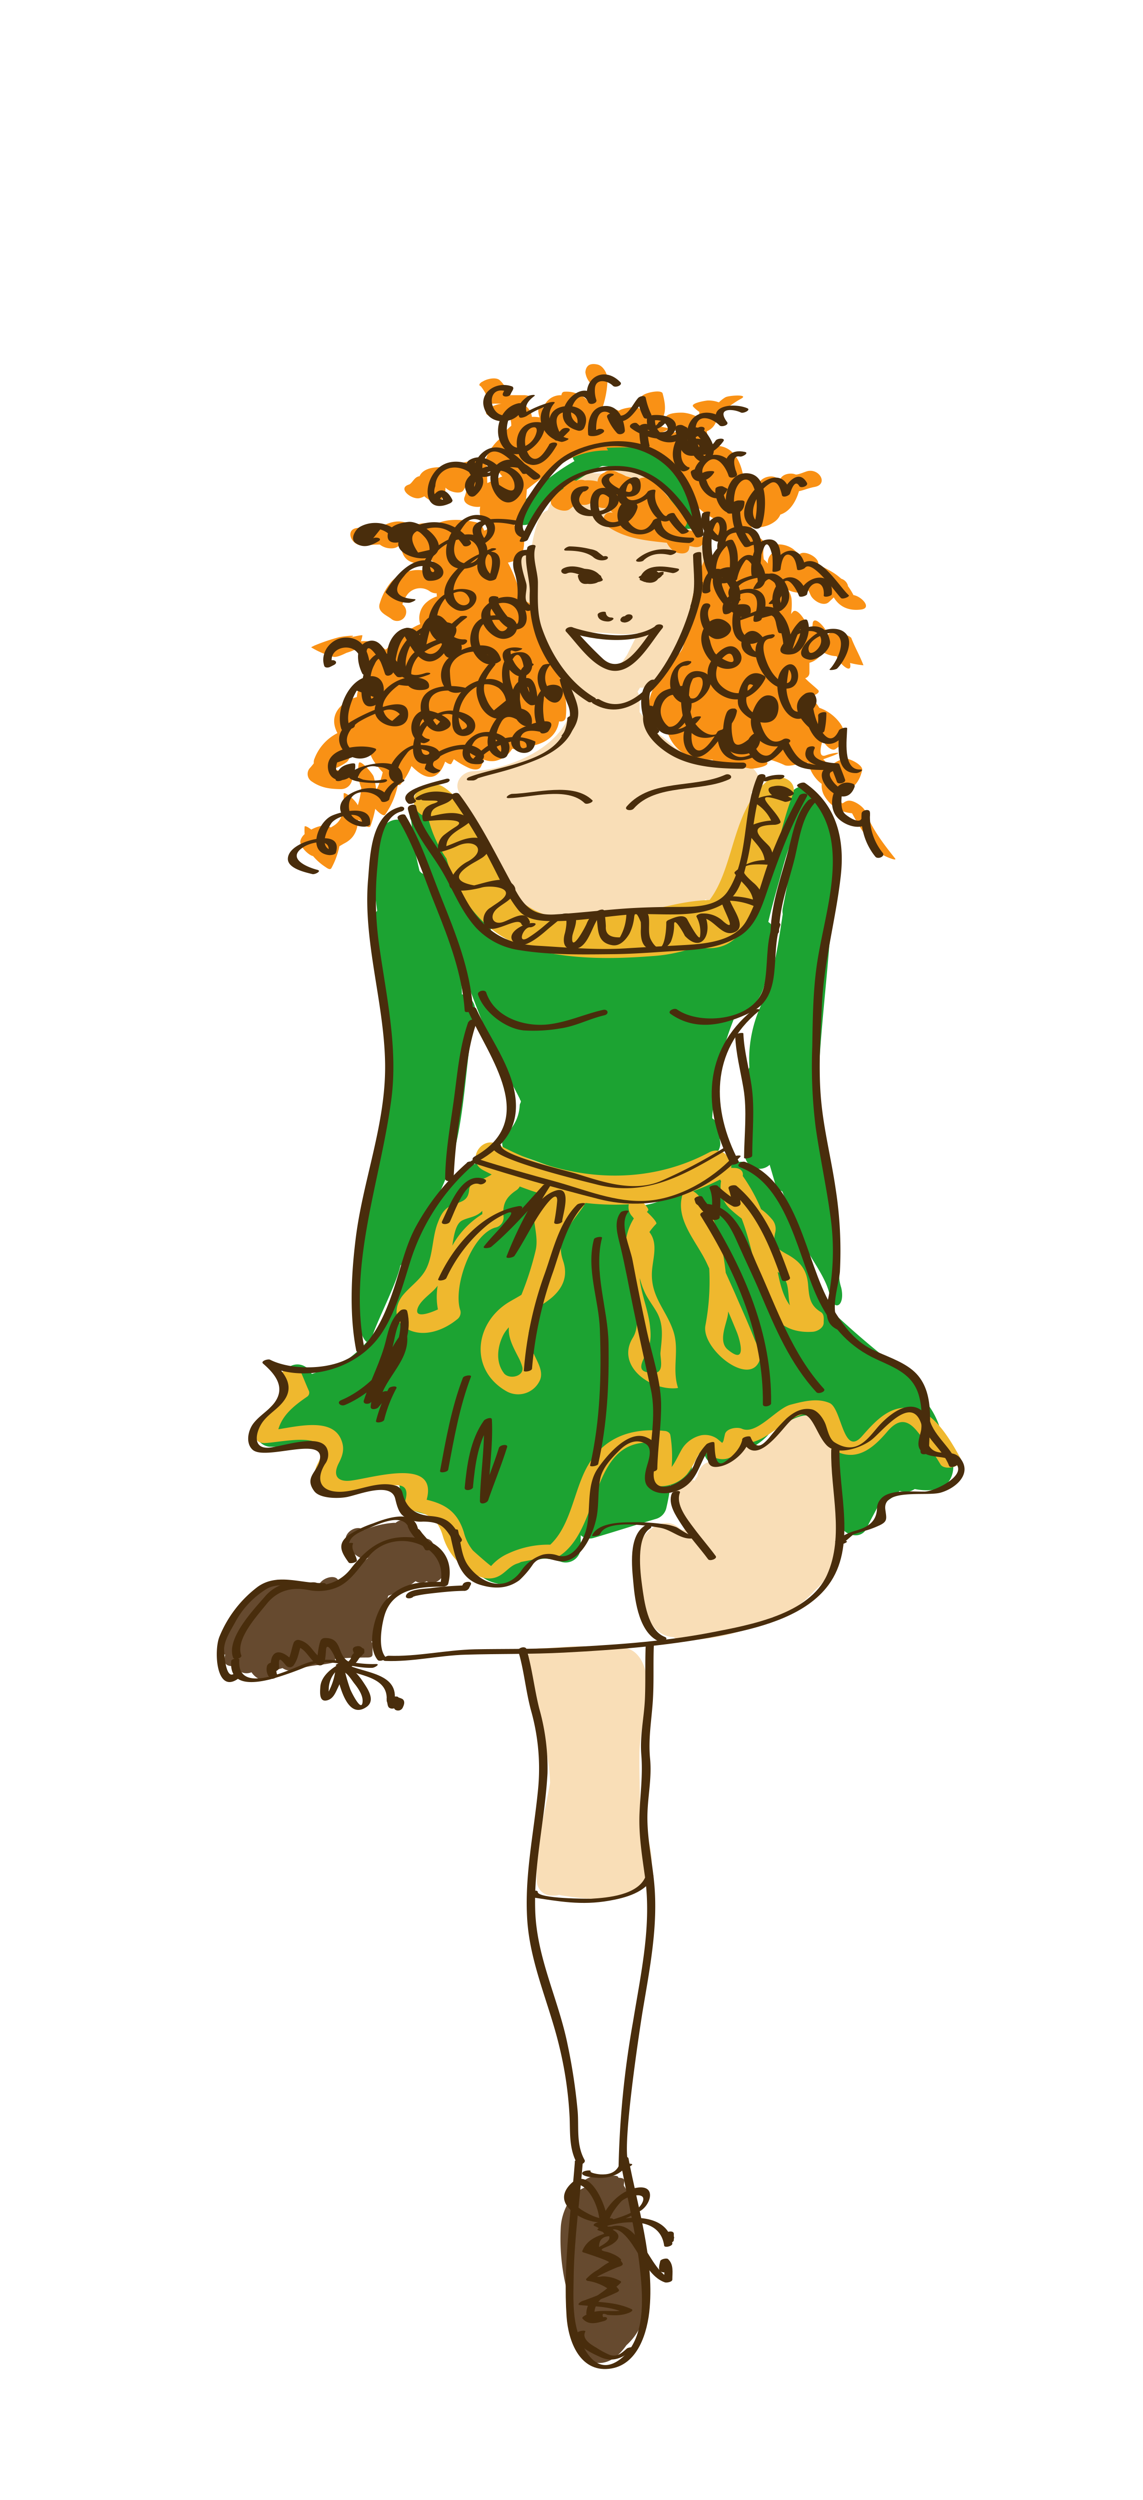 <svg id="layer1" xmlns="http://www.w3.org/2000/svg" viewBox="0 0 269.54 589.59"><defs><style>.cls-1{fill:#f9deb7;}.cls-2{fill:#1ca332;}.cls-3{fill:#efb82e;}.cls-4{fill:#f99115;}.cls-5{fill:#664a2f;}.cls-6{fill:#492d0c;}</style></defs><path class="cls-1" d="M178.42,182.24a6.9,6.9,0,0,0-5.78-3.13,45.91,45.91,0,0,0-11.39-1.81,12.63,12.63,0,0,1-2.15-1.06,29,29,0,0,0-3.85-3.19c-1.54-1.59-3-3.38-4.41-5.1,0-1,0-2,0-3a3.33,3.33,0,0,0-.5-1.82l.59-1a3,3,0,0,0,2.69-1,49.29,49.29,0,0,0,10.82-20.63,3,3,0,0,0,2.57-3.31,29.62,29.62,0,0,0-2.28-10.73,18.92,18.92,0,0,0-3.24-6.79,3.73,3.73,0,0,0-1.54-3.61,31.22,31.22,0,0,0-12.56-5.68A3.34,3.34,0,0,0,143.6,112l-.39-.1a13.07,13.07,0,0,0-2.79-.28,24.24,24.24,0,0,0-2.45-.22,3.3,3.3,0,0,0-3,1.69,14.29,14.29,0,0,0-5.82,7.26,3.42,3.42,0,0,0-2.14,2.16,34,34,0,0,0-1.72,7,3.13,3.13,0,0,0-2.56,3.28,28.24,28.24,0,0,0,.44,4.1c-.07,1.16-.09,2.33-.09,3.51a3.46,3.46,0,0,0,3,3.35c1.71,7.81,5.26,15.4,8.9,22.62-2,9.78-14.6,15.05-23.58,15.51-2.14.12-4.15,2.18-3.37,4.44a73,73,0,0,0,6.58,13.29c2.29,3.91,3.9,8.25,6.53,12,3.09,4.37,7.38,4.65,11.81,3.79a3.45,3.45,0,0,0,2,.51A163.73,163.73,0,0,0,152,214.43c.85-.11,1.7-.19,2.55-.28l.18,0c3.12.4,8.82.38,11.67-2.08,1.4.93,3.43,1,4.51-.34,3.83-4.91,8.12-16.95,6.22-24.88C178.77,186,179.73,184.07,178.42,182.24Zm-42.73-33.83a3.07,3.07,0,0,0,1.4.57c.32.05.63.07.94.1v0h.26a22.13,22.13,0,0,0,2.3.05c3.37.18,6.79.75,9.86.13l-2.58,5.17c-.74,1.11-1.52,2.21-2.28,3.31A19,19,0,0,1,135.69,148.41Z"/><path class="cls-1" d="M198.12,350.46c0-2.78-.2-5.52-.2-8.29v-.12h-.34a5.86,5.86,0,0,1-.12-.88,2.72,2.72,0,0,0-1.77-2.25,3.3,3.3,0,0,0-2.07-1.44,3,3,0,0,0-.54-.58,3.62,3.62,0,0,0-4.43-3.33,9.09,9.09,0,0,0-5.2,2.72c-1,1-2.37,5-4.16,4.55-4.18-.95-6.59,1.71-8.81,4.67a3.55,3.55,0,0,0-5.73,1.58c-.13.38-.23.75-.33,1.13a3.29,3.29,0,0,0-.59.92,3.56,3.56,0,0,0-4.27,4.31,25.41,25.41,0,0,0,3.27,7c-.08.12-.15.24-.22.37a2.9,2.9,0,0,0-1.57,0c-.18-.08-.36-.14-.54-.2-2.61-2.66-6.58-1.67-9.24,2.52-2.84,4.5.06,14.52,2,19a6.51,6.51,0,0,0,5.61,3.94,3.44,3.44,0,0,0,2,.63,41.6,41.6,0,0,0,21.22-5.36,3.73,3.73,0,0,0,1.66-.31,22.21,22.21,0,0,0,8.39-6C199.1,368.91,199.58,359.38,198.12,350.46Z"/><path class="cls-1" d="M151,427.37c-.08-4.52-.25-9.05-.21-13.58s1.19-8.8,1.71-13.27c.86-7.39-1.92-14.35-9.82-11.36-4.74-1.77-10.3-.55-15.22-.48-3.79.05-4.3,4.42-1.93,6.24.18,8,3.51,15.51,4.07,23.49q.08,1,.12,2c-1.33,7.65-3.55,15.36-3.13,23.15a3.51,3.51,0,0,0,3.5,3.45h.53a3.52,3.52,0,0,0,1.24-.18,3.33,3.33,0,0,0,.45.13c5.73.89,13.47,1.84,18.44-1.84C156.46,440.93,152.37,433,151,427.37Z"/><path class="cls-2" d="M187.48,186.05c-5.42,3.72-7.65,11.15-9.62,17.07a138.43,138.43,0,0,0-4.64,18,7,7,0,0,0-2.14,1.29c-.08,0-.16.18-.24.19a45.34,45.34,0,0,0-10.61,1.46h-3.35c-.11,0-.2-.18-.3-.17-3.71-1-7.5-1.63-11.42-.63a3.12,3.12,0,0,0-1.78,1.12,167.16,167.16,0,0,0-21.79-1.32c-.32-.29-.63-.61-1-.89a3.59,3.59,0,0,0-3.09-.79,3.4,3.4,0,0,0-1.18-.2c-3.1-10.63-6.34-21.71-13-30.69-1.33-2.44-5.14-2-6.23.19a2.65,2.65,0,0,0-.15,2.77c1.36,11.85,7.72,22.31,11.64,33.41a211.91,211.91,0,0,0,7.84,20.32c1.9,4,4.16,8,6.15,11.92,0,.21.26.43.26.63v0c0,.29-.26.58-.27.87a9.55,9.55,0,0,1-3,6.57c-3,2.86.52,6.73,3.76,5.56,7.32,2.53,14.48,5.41,21.81,7.9a3,3,0,0,0,4-1.86h0a3.21,3.21,0,0,0,3.56,1.23c5.24-1.61,9.4-5.39,14.6-7a3.5,3.5,0,0,0,2.57-3.38c-.12-1-.27-2.06-.32-3.09a3.4,3.4,0,0,0-1.58-2.82A72.16,72.16,0,0,1,173.18,240a3.83,3.83,0,0,0,.69-.25,11.26,11.26,0,0,0,6.64-8.74c1.63-3.2,2-7.1,2.08-10.78a3.16,3.16,0,0,0-1.41-2.82c.7-3,1.49-5.91,2.33-8.83,1.37-4.71,3.13-13.44,7.5-16.43C194.71,189.56,191.21,183.49,187.48,186.05Z"/><path class="cls-2" d="M222.19,338.92a18.55,18.55,0,0,0-4-8.53,12.08,12.08,0,0,0-1.48-2.71,3.58,3.58,0,0,0-1.58-2.63A204.93,204.93,0,0,1,198.07,311a3.57,3.57,0,0,0-2.4-1,132.54,132.54,0,0,0-7.37-19.64,36.19,36.19,0,0,0-11.18-15.57,3.77,3.77,0,0,0-5.87,1.56c-6.29.21-12.72,6.67-18.48,7.7a4.92,4.92,0,0,0-.61.16c-11.68-2.67-23.12-6.49-35-8.41a3.55,3.55,0,0,0-1.42.06c-1-1.42-2.77-2.22-4.45-1-9,6.69-15.5,18.55-17.18,30-3.13,6-6.77,11.72-11.81,15.45A59.33,59.33,0,0,1,73.54,324c-.22-.3-.43-.59-.59-.83a3.5,3.5,0,0,0-6,3.53c2,4.21-3,6.16-5.8,8.46-2.54,2.07-.28,5.84,2.48,6a33.8,33.8,0,0,0,10.71-1.45c2.08,2.27,5.22,3.74,2,6.9-2,2-.66,6.21,2.47,6a38.76,38.76,0,0,0,9.34-2.34c.84-.28,5.52-1.5,5.94-.23.33,1,.19,2.11.53,3.13.88,2.6,3.08,3.28,5.53,3.86,4,.95,5.36,2.07,7.14,5.71,2.17,4.47,4.61,9.57,9.94,10.68,2.63.55,4.62-1.28,6.26-3.07,3-3.22,4.8-3.32,9-2a3.55,3.55,0,0,0,4.45-3.38v-2.94a3.24,3.24,0,0,0,3.13.61c4.88-1.43,9.7-3,14.59-4.45a3.49,3.49,0,0,0,2.44-2.44,49.68,49.68,0,0,0,1-5.5c1.85.87,4.29.38,4.73-2.12.27-1.51.51-3.17.71-4.94a2.76,2.76,0,0,0,2.2-1.13c.13-.17.28-.32.42-.49-.82,4.11,5.32,5.51,6.82,1.48a17.88,17.88,0,0,0,.55-1.71,3.56,3.56,0,0,0,.53-.9c0-.09.07-.19.1-.28a3.43,3.43,0,0,0,4.2.54,13.31,13.31,0,0,0,4.08-4,3.59,3.59,0,0,0,1.63-.48c2.17-1.2,6.56-4.06,8.68-1.26a3.36,3.36,0,0,0,2.21,1.4h0a3.47,3.47,0,0,0,2.42,3.38l.12,0a3,3,0,0,0-.83,2.3,25.91,25.91,0,0,0,1.29,8v8.5c0,3.26,5,5.07,6.46,1.76.83-1.85,1.86-3.52,2.72-5.32a14.39,14.39,0,0,0,5-3.41,3.88,3.88,0,0,0,3.56-.43c3.93.77,8.49.26,9.07-4.55C225.07,344,223.76,341.33,222.19,338.92Z"/><path class="cls-2" d="M108.92,234.48c0-.15,0-.31,0-.47-.26-9-4.29-18-7.7-26.19a3.83,3.83,0,0,0-1.89-2,3.13,3.13,0,0,0-.39-.42c-.75-3.2-1.48-6.4-2.17-9.62-.78-3.66-5.65-3-6.75,0-2.3,6.26-2,12.62-1.07,19A3.28,3.28,0,0,0,88,217c-.36,16.1,5.9,31.87,2.67,47.94-3.15,15.66-9.34,30-6.35,46.29.67,3.62,2.39,7.2,3.38,4.15,1.34-4.17,5.77-12.55,6.69-16.81,0-.06,0-.12.08-.19a3.08,3.08,0,0,0,.69-.91c.67-1.33,1.27-2.67,1.82-4,3.22-5.93,7-11.7,9-18,3.87-11.72,3.59-24.49,6-36.52A3.76,3.76,0,0,0,108.92,234.48Z"/><path class="cls-2" d="M198.38,303.66a10.54,10.54,0,0,1-.46-2.23v0a25.36,25.36,0,0,0-.45-4c-1.07-10.2-2.69-20.33-4.63-30.41-.51-18.6,2.77-37.25,3.46-55.92,1.41-6.3,1.88-12.63-.5-19.11-1.28-3.46-7.26-3.25-6.88.93,0,.11,0,.21,0,.32a3.37,3.37,0,0,0-.53,1.29c-1.3,6.56-2.51,13.12-3.81,19.68a3.87,3.87,0,0,0,0,1.35c-1.13,7.5-2.14,15-5.34,22a30.79,30.79,0,0,0-2.52,14.15,3.51,3.51,0,0,0-.35,2.39,44.2,44.2,0,0,1-.64,17.18,3.49,3.49,0,0,0,5.77,3.4c.42,1.42.83,2.81,1.22,4.17a3.26,3.26,0,0,0,1.76,2.12c1.13,2.72,2.37,5.44,3.45,8.2,1.16,5.48,6.45,10.63,7.68,16C196.59,309.62,199.38,308.05,198.38,303.66Z"/><path class="cls-2" d="M162,115.65a1.36,1.36,0,0,0,.36-1.88c-4.59-9.53-12.8-10.58-20.94-7.76a25.93,25.93,0,0,0-4.45.22c-2.05.28-2.26,1.55-1.49,2.5a47.91,47.91,0,0,0-14.57,12.69c-1.47,2,3.33,3.37,4.66,1.54,3.56-4.89,8.79-8.87,14-11.83a26.71,26.71,0,0,1,2.44-1.24,42.9,42.9,0,0,1,5,.5c6.37,1.64,12.07,5.88,12.81,12.68.24,2.24,5.18,2.25,4.9-.34A15,15,0,0,0,162,115.65Z"/><path class="cls-3" d="M193.58,309.41c-2.6-1.59-2.76-3.51-3-6.28-.28-3.7-1.85-5.63-5-7.37-2.65-1.45-3.43-2.27-2.74-5.24a3.44,3.44,0,0,0-.87-3.08,13.17,13.17,0,0,0-2.5-2.3,40.8,40.8,0,0,0-4.32-7.83c.26-1.34-.91-1.95-2.17-1.89a2.51,2.51,0,0,0-.55,0c.29-2.44-2.35-5.19-5.24-3.65-15.89,8.45-34.31,6.51-49.78-1.91-4-2.15-7.5,3.89-3.53,6.05.68.37,1.38.7,2.07,1.05a12,12,0,0,1-3.3,1.46,2.45,2.45,0,0,0-2,2c-.19,2.77-1.72,2.86-3.87,3.7s-2.89,2.5-3.61,4.4c-1.38,3.65-1,8.55-3.32,11.77-1.31,1.88-3.33,3.32-4.8,5.1-2.11,2.54-2.27,6.28.94,8,3.83,2.09,8.56.38,11.77-2.24a2,2,0,0,0,.82-2.06c-1.86-5.2,2.42-17.81,8.17-19.6a2.42,2.42,0,0,0,2-2.61c-.32-2.95.62-4.59,3-6.19a2.3,2.3,0,0,0,.81-.9c1.91.73,3.84,1.4,5.8,1.95-5.06,2.15-.85,8.22-2.06,13.18a72,72,0,0,1-3.34,10.42c-1,.62-2.1,1.2-3.07,1.79-8.06,5-9.24,16-.37,21a5.63,5.63,0,0,0,7.88-2.83c.6-1.7-.27-3.42-1-4.94-1.71-3.57-2.61-5.22-.68-9.09.53-1.06,1-2.14,1.47-3.23a21.42,21.42,0,0,0,2.88-2c2.78-2.38,3.89-5.23,2.73-8.68-1.25-3.77-.23-5.52,1.77-8.69,1.07-1.71,2.42-3.19,3.46-4.9a.42.42,0,0,0,0-.1,59.52,59.52,0,0,0,10.25.32,3.18,3.18,0,0,0,.84,2.89l.35.45c-2.32,3.7-2.36,8-1.78,12.53s4.21,11.26,1.53,15.62c-4.07,6.63,4.3,12.65,10.64,11.84a.57.57,0,0,1,0-.13c-1.44-4.51.45-8.94-1.13-13.45-1.74-5-5.22-7.87-5-13.67.11-2.79,1.38-6.22-.14-8.85-.13-.23-.29-.46-.45-.69a15.11,15.11,0,0,1,1.61-1.93c.32-.31-1.29-2-2.19-2.8l.29-.37c.2-.26-.38-1-1.11-1.76a54.42,54.42,0,0,0,9.19-1.92c-1.74,6,3.43,11.06,5.82,16.29.17.36.33.73.5,1.09a56.16,56.16,0,0,1-.9,13.44c-1.06,5.57,10.84,15,12.91,7.82.38-1.3-.92-3.52-1.37-4.66-1.39-3.58-3-7.09-4.51-10.6-.73-1.66-1.49-3.31-2.24-5-.64-5.81-1.93-11.8-5-16.61a3.19,3.19,0,0,0-.92-.86,4.61,4.61,0,0,0-1.79-1.77,52.35,52.35,0,0,0,6.39-2.75,1.41,1.41,0,0,0,.13.24,1.13,1.13,0,0,1,.1.13,7.16,7.16,0,0,0,2.44,6.85c.77.71,1.59,1.36,2.41,2,1.91,5,2.9,10.15,4.16,15.69,1.53,6.76,5.24,11.52,12.62,11,1.06-.08,2.56-.91,2.56-2.14C194.23,311.13,194.45,309.94,193.58,309.41Zm-95.12-.79c.51-1.69,2.6-3.16,3.8-4.35a13.26,13.26,0,0,0,.95-1.07,15.76,15.76,0,0,0,.06,5.58C101.3,309.69,97.76,310.94,98.46,308.62Zm8.21-14.88c.33-2.26.78-5.1,2.24-5.89,1.08-.58,2.37-.74,3.47-1.31a5,5,0,0,0,1.36-1c0,.25,0,.5,0,.76A20.32,20.32,0,0,0,106.67,293.74Zm12.11,30c-2-2.68-1.45-6.39,0-9.11A8.4,8.4,0,0,1,120,313c-.18,2.4.88,4.43,2.26,7.09a10.84,10.84,0,0,1,.9,2.23C123.73,324.61,120,325.44,118.78,323.76ZM152.16,305c.75,1.51,1.84,2.89,2.68,4.36,1.77,3.07,1.23,6.24.91,9.57-.14,1.36,1.16,5.06-1.86,4.84-2.51-.18-3.27-.8-2.19-3.19,1.43-3.17,2-4,1.59-7.77s-1.93-7.25-2.41-11c0-.14,0-.28,0-.42A18,18,0,0,0,152.16,305Zm19.42,5.4a7.39,7.39,0,0,0,.14-1.14c.7,1.63,1.38,3.26,2.05,4.91.61,1.5,2.6,8.07-2.17,4.07C169.4,316.4,171.15,312.56,171.58,310.4Zm11.81-10.49a5.21,5.21,0,0,1,2.23,3.08c.39,1.66.3,3.23.64,4.82C184.69,305.75,183.93,302.72,183.39,299.91Z"/><path class="cls-3" d="M181.06,184.06c-8.53,7-7.78,20.36-13.74,28.19l-.29,0c-4.72.14-9.41,1.36-14.09,2.47-6.08-.21-12.35.75-18.28,1.34a3.51,3.51,0,0,0-1.69.64,19.61,19.61,0,0,1-10.45-4.43,24.93,24.93,0,0,1-2.83-2.89c-.51-1-1-2-1.62-3a57.33,57.33,0,0,0-7.68-14,3.75,3.75,0,0,0-1.74-1.32c-.27-.47-.55-.92-.85-1.36a3,3,0,0,0-1.13-2.47c-2.69-2.36-3.8-3.09-7.41-1.19-3,1.61-1.71,6.2,1.45,6.5.16.38.31.76.47,1.13a28.69,28.69,0,0,0,4.11,8.79c2.26,8.44,8.13,16.6,16.17,19.92,9.71,4,22.07,3.89,32.34,3.08A35.89,35.89,0,0,0,164,223.33c3.87.59,7.22.48,10.34-3,7.86-8.69,8.43-22.41,12.61-32.9C188.34,183.86,183.44,182.1,181.06,184.06Z"/><path class="cls-3" d="M226.47,343.8c-2.31-4.1-5.61-10-10.35-11.43-5.71-1.73-9.49,2.5-12.86,6.33-4.45,5-4.73-6.6-7.64-7.85s-6.22-.38-9.16.39c-3.38.88-8,7.23-11.51,5.68-1.09-.49-3.69-.11-4,1.32l-.36,1.59a4.81,4.81,0,0,0-.27.44c-.4-.33-.8-.67-1.21-1a5,5,0,0,0-3.75-.81,7.29,7.29,0,0,0-4.1,2.6c-.81,1-1.7,3.32-2.86,4.88a31.62,31.62,0,0,0-.32-7.51c-.1-.63-.86-1-1.42-1-7.59-.78-14.14,1.38-18.06,8.21-3.28,5.72-3.89,14-8.84,18.62a22.33,22.33,0,0,0-10,2.12,11.44,11.44,0,0,0-3.93,2.9c-.1.1-4.07-3.4-4.35-3.7a11.12,11.12,0,0,1-2.1-4.26c-1.49-4.78-4.35-6.63-8.77-7.66,2.74-10-12.39-5.22-17.78-4.52-3.06.4-4.47-1-3-4,1.11-2.12,1.53-3.78.47-6-2.27-4.67-9.78-2.87-14.66-2.1,1-3.42,3.75-5.59,6.75-7.66a1.13,1.13,0,0,0,.4-1.5c-.66-1.47-1.23-3-1.9-4.44-.76-1.68-5.56-.51-4.63,1.55.53,1.16,1,2.33,1.5,3.5-3.64,2.6-6.89,5.61-7.34,10.33-.1,1.11,1.06,1.52,2,1.48,4.39-.18,16.79-3.4,12.51,4.82-1.58,3-.65,5.88,2.85,6.7s7.19-.09,10.61-.77c4.16-.82,9.12-2.4,6.92,3.64-.31.85.78,1.32,1.4,1.43,4.21.75,6.44,1.9,7.67,5.95a14.36,14.36,0,0,0,4.29,6.87c1.89,1.71,4.76,3.68,7.49,3.22s3.63-2.85,6-3.51a3,3,0,0,0,.68-.31l2.94-.57c.8-.15,1.6-.28,2.4-.4.35-.06.58-.09.74-.13a5,5,0,0,0,3.15-.41c9.71-6.62,7-27,21.13-26.65a29.52,29.52,0,0,1-.1,8.8c-.18,1.15,1.13,1.46,2,1.48a8.43,8.43,0,0,0,6.89-2.81,21.4,21.4,0,0,0,2.47-4.22,8.8,8.8,0,0,1,1.17-1.54l.43.33c4,3.29,7.34,2,9-1.9,5.73.28,9.31-5.87,15.15-7.05,3.27-.66,2.86,2.68,3.39,4.89a6.22,6.22,0,0,0,3.91,4.24c5,2.2,8.76-1.33,11.74-4.82,2.66-3.12,4.82-2.9,7.21.16a63,63,0,0,1,5.31,7.56C222.76,347,227.56,345.73,226.47,343.8Z"/><path class="cls-4" d="M163.92,125.35a29.85,29.85,0,0,0-3-.52l-.13-.31a1.35,1.35,0,0,0,.75-2.33,99.19,99.19,0,0,0-7-8.35l-.14-.16h0c-.13-.14-.25-.29-.39-.42a3.14,3.14,0,0,0-3.75-.07,18.57,18.57,0,0,0-2.64-.88,8.67,8.67,0,0,0-1.79-.8c-1-.68-2.54-.82-3.27-.07a2.34,2.34,0,0,0-1.64,2.11h0a8.83,8.83,0,0,0-3-.26,2.67,2.67,0,0,0-1.94.08l-.1,0c-1.17-.34-3-.07-3,1.48a1.46,1.46,0,0,0,0,.37h0a11.92,11.92,0,0,0-2.58,2.25c-1.73,1.87,2.45,3.67,3.95,2.67.24-.16.86-.71,1.33-1a2,2,0,0,0,.7-.27l.15-.1a3,3,0,0,0,3.05-.25l.11.12c.61.72,2.61,1.54,3.72,1a13.27,13.27,0,0,0,1.19,1.29c-2.09-.61-3.13,2-.85,3.47,4.14,2.68,8.87,3.09,13.6,3.6a5.64,5.64,0,0,0,1.58,1.93c.87.62,3.27,1.07,3.65-.45a3.23,3.23,0,0,0,.09-.73l.83.17C166.62,129.68,166.65,126,163.92,125.35Z"/><path class="cls-4" d="M211.07,202.42c-2.76-3.47-5.39-6.88-7-11.07-.44-1.16-2.84-2.77-4.11-2.52s-1.3,1.28-1.71-.09a4.36,4.36,0,0,1,0-2.24c2.25,0,4.29-1.42,5.06-4.87.27-1.23-3.09-2.91-4.09-2.73a7.09,7.09,0,0,0-4.58,3.25,12.39,12.39,0,0,1,.16-1.94c.06-.38-.23-.78-.68-1.16.7-.24,1.4-.5,2.12-.77,3.28-1.22.07-.74-1.46-.17-1.74.64-1.39-1.57-.77-3.57.65,1.32,2.12,2.68,3,2.11,2.39-1.55,2.75-4,.93-6.32a10.32,10.32,0,0,0-4.74-3.43,8.9,8.9,0,0,0-2.38-2.64c1.43-.25,2.73-.95,2.08-1.57-.95-.91-2-1.7-2.92-2.64l-.1-.12a1.34,1.34,0,0,0,1-1.19V156.3a5.06,5.06,0,0,0,3.12-2.56,6.6,6.6,0,0,0,3.29,1,6.09,6.09,0,0,0,1.74,2.37c1.41,1.15,1.68.35,1.42-.77l.67.16a20.83,20.83,0,0,0,2.5.39c-.82-2.19-2-4.2-2.84-6.38-.27-.74-4.16-1.78-4.81-1.36l-.81.5c-.2-1.4-3.27-4.82-3.52-2.61,0,.39-.1.8-.17,1.22a2.76,2.76,0,0,0-1.25-.61c.12-.92-2.29-4.58-3.27-3.36-.14.17-.27.34-.4.52a16.24,16.24,0,0,0,.12-3.54,4.67,4.67,0,0,0-.85-2.16,6,6,0,0,0,3.62.59,3.37,3.37,0,0,0,1.22-.46l.49,1.09c.55,1.26,2.94,2.81,4.26,1.69.3-.26.73-.69,1.21-1.14,1.27,2.12,3.4,3.24,6.43,2.86,2.71-.34.09-3.14-1.79-3.41a14.29,14.29,0,0,0-1.31-2.13c0-.05,0-.1,0-.14a2.37,2.37,0,0,0-1.57-1.59,14.18,14.18,0,0,0-2.31-1.69c-1-.6-2.06-1.1-3.1-1.6,0-.12,0-.24,0-.37-.08-1.58-3.44-3.15-4.41-2.11a14,14,0,0,1-1.43-1.16,6,6,0,0,0-3.22-1.16c-.4,0-1.88-.11-1.11.62.3.28.6.55.91.81a2.85,2.85,0,0,0-2.64,3.11,4.59,4.59,0,0,0-.93-1,7.79,7.79,0,0,1,.07-3.33c.22-1-1-1.95-2.27-2.3v-.06a3.35,3.35,0,0,0-.86-2.06A6.86,6.86,0,0,0,182.7,123a4,4,0,0,0,1.33-1.66c2.29-.73,3.69-3.12,4.38-5.51,1.11-.21,2.17-.72,3.69-1,3.23-.6,1.27-4.28-1.55-3.76-.67.13-2.48,1-3,.8-1.12-.47-3.37-.08-3.6,1.41l-.09.64-.06-.22c-.53-2.18-4.22-1.45-4.81.29l0,.1c0-.13-.07-.26-.12-.39-.47-1.41-2.37-1.51-3.54-1-.56-4.07-2.67-7.89-7-7.55a8.38,8.38,0,0,0-1.78.34c-.15-.21-.3-.41-.46-.61.46-.19.77-.47.76-.84a15.56,15.56,0,0,0-.18-2.33c1.92-.85,2.38-2.34,2.72-4.31,1.72-.79,3.41-2.33,5.34-3.36,2.09-1.11-2.79-.82-3.66-.36a7.88,7.88,0,0,0-1.55,1.21.39.39,0,0,0-.15-.06,6.92,6.92,0,0,0-2.43-.39c-.41,0-4.26.62-3.46,1.47a8,8,0,0,0,1.44,1.22c0,.41-.11.88-.19,1.32a9.47,9.47,0,0,0-3.24-1.09c-.8-.14-4.51-.09-4.51,1.21,0,1.62,1.2,2.62,2.74,3.19a7.49,7.49,0,0,0-2.63,1.14c-.15.06-.27.13-.39.19l-1-.37-.19-.07a.29.29,0,0,0-.1-.2l-.23-.19c1.31-.39,3.14-1.12,2.08-1.35-.77-.17-1.32-.3-2.08-.4.34-.18.77-.42.77-.72v0s-.16,0-.13,0a.76.76,0,0,0,.52-.63c0-.27,0-.54,0-.81.78-1.47.49-3.48-.08-5.57-.31-1.11-5.18,0-4.93.91a9.49,9.49,0,0,1,.33,3.16l-1.22-.7c-.65-.35-3.62.06-4.5.7-.71-.29-1.43-.56-2.16-.82a4,4,0,0,0-1.72.14,22.76,22.76,0,0,0,1.21-6.69c0-1.35-1-3.19-2.33-3.51-1.62-.38-2.76.06-2.9,1.81a4.67,4.67,0,0,0,1.63,3,21.35,21.35,0,0,1-1.21,3.59,6.88,6.88,0,0,0-5.32-2c-.51,0-.7.4-.75.83a4.23,4.23,0,0,0-4.25,3c-1.39-1-1.4.72-.9,2.23a6.9,6.9,0,0,0-1.81-.12,3.67,3.67,0,0,0-1.71-2.74,10.33,10.33,0,0,1,1.09-1.29c.76-.83-.53-1.09-1.19-1.09h-3.83a6.11,6.11,0,0,0-1.85-3.44c-.9-1-3.29-.36-4.19.27,0,0-.1,0-.15.06-.73.51-.67.83-.23,1h0a9.76,9.76,0,0,1,1.66,3c-.63.56-.68,1.11.87,1.11h2.37a6.6,6.6,0,0,0-2.76,1c-1.34.66-1.21,1.86.39,1.85a29.15,29.15,0,0,0,4.06-.11,4.91,4.91,0,0,1,.61,2.48,11.23,11.23,0,0,0-2.54,2.92,11.4,11.4,0,0,0-3.51,5.07c-.33,1,1.46,1,2,1l.35,0a6.29,6.29,0,0,0,1.18,2.48c.13.17.27.33.41.48a2.25,2.25,0,0,0-.46.15c-1,.48-2.06.93-3.07,1.41A14,14,0,0,1,115,111c.3-1.73-2.31-2.76-3.69-2.4-2.38.62-4.09.76-5.24,1.79a14.41,14.41,0,0,0-1.75-.19c-2.72-.15-4.73.59-5.39,2.11-.1,0-.2,0-.3.06-1,.28-1.47,1.67-2.21,1.9-2.86.9.8,3.75,2.65,3.17a4.43,4.43,0,0,0,1-.41c1,1,3.26,2,4.08.7a4.11,4.11,0,0,0,.9-2.74,3.64,3.64,0,0,0,1.42.88l.15.05c.64.23,2.17.48,2.64-.27a4.14,4.14,0,0,0,.79-2.45l.09-.1a9.78,9.78,0,0,1-.58,4.08c-.69,1.63,2,2.59,3.68,2.31-.28,1.58-.06,3.13,1.46,4a6.62,6.62,0,0,0,1.88.68,11.4,11.4,0,0,0-2.23.92l-.21,0a2.73,2.73,0,0,0-2.17-2c-3.61-.72-7-.78-9.5.68a6.34,6.34,0,0,0-4.17-.07,4.54,4.54,0,0,0-.93.41c-2-1.48-4.61-1.62-7.53.18a50.1,50.1,0,0,0-5.44.2c-3.26.22-1.55,4.31,1.17,4.13,1.4-.1,2.69-.21,4-.2a4.27,4.27,0,0,0,2.45.89c1.07.08,2.43-.37,2.48-1.64a1.51,1.51,0,0,1,.28.15c-.46,2.35.59,4.82,3.62,5a2.3,2.3,0,0,0,2.21-.92,4.76,4.76,0,0,0,.63.22l1,.24A1.85,1.85,0,0,0,101,134a6.29,6.29,0,0,1-.11.74,8.53,8.53,0,0,0-8.6,2.44,13.82,13.82,0,0,0-2.72,5.06c-.7,2,1.46,2.77,2.65,3.66a2.15,2.15,0,1,0,2.66-3.37A7.92,7.92,0,0,1,96,140.28a3.85,3.85,0,0,1,5.41-.8,2.76,2.76,0,0,0,1.56.43c0,.24,0,.48.08.73a7,7,0,0,0-2.39,1.33,4.88,4.88,0,0,0-1.57,5.21l-.22.1a11.87,11.87,0,0,0-4.76,3.57,9.42,9.42,0,0,0-3,2.25l-.27.07a7.14,7.14,0,0,0-5.74-1.94,6.08,6.08,0,0,0,.36-1.39c0-.22-3,.51-3.13.56,2.9-.9-1.67-.31-2.4-.13a44.91,44.91,0,0,0-5.87,2c.07,0-.75.33-.65.4a19.87,19.87,0,0,0,5.07,2.18c.76.28,2.16-.38,3.23-.9a16.27,16.27,0,0,0,2.2-.84.46.46,0,0,0,.07-.07,5.29,5.29,0,0,1,2.28,1.58,2.82,2.82,0,0,1,.42.52c-.88,1-1.14,2.4-.53,4.52a8.07,8.07,0,0,0-2,4.72,7.93,7.93,0,0,0-2.23.94c-3.46,2.16-3.72,5-2.35,7.56a11.23,11.23,0,0,0-5.4,6A2.07,2.07,0,0,0,74,180c-.29.37-.6.77-1,1.2a2.1,2.1,0,0,0,.54,3.1c2.18,1.5,4.22,1.75,6.85,1.79,3,0,3.84-4.41.59-4.45a7.33,7.33,0,0,1-2.39-.18,1.83,1.83,0,0,1,.13-.16,11.35,11.35,0,0,0,2.82-1.43,2,2,0,0,0,.23-3.21,3,3,0,0,1,2.4.55,2.83,2.83,0,0,0,3-.33c0,1.5,1.49,3.54,3.08,5.23a18.19,18.19,0,0,1-1.53,4.25,15.54,15.54,0,0,0-.63-3.28c-.19-.63-3.34-4.36-3.5-3a10.71,10.71,0,0,0,.61,5.74,19.08,19.08,0,0,1-.82,4.07c-.7-1.45-3.33-3.41-3.34-2.72,0,2.8.26,6-2.43,7.59l-.62.38c-.14-.08-.26-.17-.41-.25-1-.49-2.71-.06-4.18.74-.81-.65-1.57-1-1.57-.66a14.11,14.11,0,0,0,0,1.74,3.08,3.08,0,0,0-1,1.57c-.22,1.27,1.77,3.24,2.86,3.57l.11,0a13.28,13.28,0,0,0,2.9,2.57c.4.27,1.17.89,1.48.24a18.47,18.47,0,0,0,1.86-5.1c.47-.28.89-.53,1.24-.72,2.42-1.27,3-3.21,3.21-5.53a2,2,0,0,1,.51.32c.28.31,2,2.13,2.4,1.1a25.65,25.65,0,0,0,1.09-4l.06.06c.19.25,1.84,1.95,2.28,1.32a18.75,18.75,0,0,0,3-7.05c.22.09.43.11.56,0a16.29,16.29,0,0,0,2.65-4.42c.28.28.56.55.84.8,3.67,3.29,5.88,1.58,7.09-1.84l.53.35c.14.08.77.42.94.15s.4-.71.59-1.07a21.1,21.1,0,0,0,3.39,2c.78.37,2.45.85,3-.25a16.82,16.82,0,0,0,.66-1.66,5,5,0,0,0,2.71.31,6.13,6.13,0,0,0,4-2.86,6.37,6.37,0,0,0,1.61.13,4.14,4.14,0,0,0,2.35-.81,7.75,7.75,0,0,0,2.09-.37c3.11-1,4.63-3,5-5.41.82.12,1.51-.12,1.59-1.09a18.17,18.17,0,0,0-4.28-13.7,32,32,0,0,1-2.81-11.11c0-1-1.25-2-2.44-2.43-.09-.41-.17-.82-.27-1.24a8.76,8.76,0,0,0-1.4-2,32.34,32.34,0,0,0-2.45-5.86c1.33-.29,3-.88,3.09-1.26,1.4-3.75.75-6.61-1.64-7.53,2.29-1.57,2.88-5.69,3-8.44,2.82-2.25,5.68-4.43,8.68-6.46,0,0,0,0,0,0a19.69,19.69,0,0,1,10.46-2.76,2.55,2.55,0,0,0-.36-.62c3-.17,6-.09,8.87-.09a6.49,6.49,0,0,0-1-1.49l.42.14a.19.19,0,0,0,.07.25,65.71,65.71,0,0,1,9.21,9.21,1.11,1.11,0,0,0,.68.25,8.07,8.07,0,0,0,.69,2.21,14.41,14.41,0,0,0,6.66,6.32s0,0,0,.06,0,.16,0,.21a7,7,0,0,0-.49.83,2.63,2.63,0,0,0,.84,3,3.42,3.42,0,0,0,.42.52c-.06,1.06-.06,2.13-.06,3.18a2.3,2.3,0,0,0,.16.82c-.53-.1-.95,0-1.11.52-1.06,0-2.06.09-2.22.44-2.88,6.26-3.55,13.16-5,19.85,0,0,0,.08.08.12a5.09,5.09,0,0,1-1.26,2.35,17.69,17.69,0,0,0-2.86,3.19c-2.27,3.1-5.19,7.35-3.76,11.35.17.46,1.14.59,2,.63,0,.48.07,1,.14,1.5,0,.28.56.43,1.11.51.24.32.48.62.74.91,1.4,4.93,6,7.12,10.64,6.7h0a4.44,4.44,0,0,0,3.25,1.37,8.81,8.81,0,0,0,1.23-.15c1.52.34,3,.64,4.42.92.73.15,5.49-.63,3.71-1.73a8.92,8.92,0,0,0-2.42-1,20.79,20.79,0,0,1,6.8,1.9c.73.4,2.88,0,3.9-.6a7.92,7.92,0,0,0,1.75.05,8.26,8.26,0,0,0,3.15,5,5,5,0,0,0,.48,2.55,8.29,8.29,0,0,0,6.68,4.37,50.81,50.81,0,0,0,6.06,9C207.72,201.63,211.79,203.32,211.07,202.42Z"/><path class="cls-5" d="M104.55,370.15c-.16-.58-.34-1.15-.54-1.7a4.17,4.17,0,0,0-.68-1.76c-.4-1-.84-1.92-1.32-2.89a1.88,1.88,0,0,0-2.17-.89l-1.47-1.25a13.21,13.21,0,0,0-1.44-2.3,2.54,2.54,0,0,0-3.64-.24,3.15,3.15,0,0,0-.71,0,21.62,21.62,0,0,0-6.78,1.73c-1.51-1.37-4.3.25-4.3,2.12a2.72,2.72,0,0,0,.09.69,1.4,1.4,0,0,0,.75,1.76,2.8,2.8,0,0,1,.46.3,8.17,8.17,0,0,0,2.08,1.6,2.39,2.39,0,0,0,2,0c-.82.67-1.63,1.36-2.5,2a2.29,2.29,0,0,0-.93,1.52,3.12,3.12,0,0,0-1.91,1.68,3.5,3.5,0,0,0-1.71.34c-.48-1.76-3.81-.89-4.58.83-.64-.95-2.62-.63-3.75.28a3.71,3.71,0,0,0-2.94.42,3.42,3.42,0,0,0-.84.08c.41-1.78-1.52-2.32-3.08-1.69-6.78,2.75-10.05,9.15-12.34,15.72-.37,1.06.08,1.55.81,1.69-.07.29-.13.58-.17.85-.24,1.56,1,2,2.31,1.8,1,1.35,2.36,2.18,4.06,1.51.76,1.17,2.27,2.19,3.41,1.51a22.6,22.6,0,0,0,3-2.24l.91-.25a3.53,3.53,0,0,0,2.4.58,29.55,29.55,0,0,1,5.61-1.27,31.26,31.26,0,0,0,3.51-.51c.69-.14.92-.51.86-1,2.44-.2,4.91-.29,7.52-.3.45,0,1.32,0,1.32-.73V388a1.73,1.73,0,0,0-.27-.89,3.1,3.1,0,0,0,1.12-1.39c1.1-3.09,2-6.25,2.85-9.42h0A21.66,21.66,0,0,0,98,372.87a2.46,2.46,0,0,0,2.62,0C102.25,374.14,105.1,372.13,104.55,370.15Z"/><path class="cls-5" d="M151.27,546c.24-2.32.35-4.64.39-7a.47.47,0,0,0,0-.17v-3.18s0-.06,0-.09a81,81,0,0,0-1.26-15.14c-.1-.52-.67-.74-1.38-.77a13.67,13.67,0,0,0-1.91-4.24c0-.33.07-.68.11-1,.07-.81-.73-.81-1.38-.86-.05-.37-.42-.5-1.31-.5h-3.81c-1.49,0-4.75,1.76-2.65,2.29-.06.11-.12.15-.13.28s0,.11,0,.19c-3.39,1.36-5.43,5.65-5.69,9.24a49.6,49.6,0,0,0,2.09,17.38.91.91,0,0,0-.17.42c-.54,4.48.14,12.09,5.15,14,3.5,1.32,6.45-1,8.4-3.81a14,14,0,0,0,4-6.23A.67.67,0,0,0,151.27,546Z"/><path class="cls-6" d="M124.3,125.75c-4.36-1.75,6.34-15.08,8.62-16.67,7.25-5,16.69-5.48,23.67.3,4.95,4.1,6.76,11,7.36,17.08l1.87-.63c-5.4-8.8-11.36-17.1-22.85-15.82-11.07,1.25-16,7.95-20.4,17.47-.25.53,1.65.33,1.92-.26,4.67-10,10.49-17.59,23-16.09,8.14,1,12.72,9.16,16.57,15.43.3.5,1.92,0,1.86-.62-.78-8-3.8-15.88-11.21-19.82-5.89-3.13-13.35-2.43-19.25.16-4.65,2-7.73,6.09-10.45,10.2-1.24,1.86-6,8.67-2.21,10.16.54.22,2.31-.58,1.54-.89Z"/><path class="cls-6" d="M129.51,104.84c-.9,1.52-2.84,4.85-4.67,2.61a5.87,5.87,0,0,1-.84-4.79,2.41,2.41,0,0,1,1.35-1.78c.71-.25,1.31-.19,1.21.85a4.86,4.86,0,0,1-3.27,3.67c-4.63,1.64-5.13-8.08-.75-9.05l-1.13-.53c-.26,2.35-3,2.81-4.46,1.23-1.78-1.94-1.28-6,2.56-4.73-.11-.23-.23-.46-.35-.7-.14.43-.42.73-.57,1.15-.36,1,1.57.92,1.83.17.15-.42.43-.72.58-1.15a.49.49,0,0,0-.35-.7c-4-1.36-8.42,2-6,6.22,2,3.41,8.23,2.31,8.66-1.66.06-.61-.75-.62-1.14-.53-4.42,1-6.16,7-3.41,10.44,3.44,4.32,10-1.33,9.71-5.49,0-.17-.25-.32-.4-.35-4.61-1.06-7.21,2.73-5.86,7a3.81,3.81,0,0,0,3.46,2.93c2.66,0,4.42-2.6,5.62-4.62.54-.9-1.43-.85-1.83-.18Z"/><path class="cls-6" d="M132.5,101.22,130.78,103l1.68-.16c-1.1-1.75-2.36-5.2.75-5.67,2.43-.37,3.65,1.62,2.62,3.69l1.49-.53C135,99.65,134.13,98,135,95.74c.72-1.93,2.65-3.41,3.7-.9.33.8,2.19.33,1.93-.52a6.79,6.79,0,0,1-.33-2.79c.23-2.39,3-1.81,4.23-.56.58.6,2.41-.17,1.77-.83-4-4.15-9.28-.76-7.6,4.7l1.93-.52c-2.93-7-13.27,4.74-4.4,7.21a1.33,1.33,0,0,0,1.48-.53c1.65-3.33-1-5.5-4.27-5.22-4.61.39-4.72,4.65-2.71,7.84.35.55,1.35.19,1.69-.16l1.72-1.72c.85-.85-1-1.09-1.6-.52Z"/><path class="cls-6" d="M134.1,103.41c-3.68-.71-6.11-5.27-3.37-8.33.4-.45-.81-.26-1-.21a24.93,24.93,0,0,0-7,3.14l1.71-.24c-1-1.8,0-3.19,1.49-4.31.79-.58-1.14-.29-1.47,0-1.68,1.22-3,2.78-2,4.88.23.43,1.44-.06,1.71-.23a20.08,20.08,0,0,1,5.66-2.61l-1-.22c-3,3.32-.55,8.13,3.53,8.92.45.09,2.12-.64,1.59-.74Z"/><path class="cls-6" d="M127.15,111.86c-2.63-1.8-4.23-3.86-7.61-3.42a4.79,4.79,0,0,0-3.88,3.8c-.32,3.74,3.62,8.91,6.85,4.63,3-4-1.56-7.44-5.24-7.28-3.46.15-10.06,3.11-6.7,7.25a1.19,1.19,0,0,0,1.52,0c5.09-4.34-1.33-9-6.23-7.77-6.26,1.54-7.22,13.06.27,9.61.24-.1.7-.46.55-.79-1.24-2.65-3.39-3.18-4.76-.41-.48,1,1.48.91,1.84.19s.47-.55.7.18c-1.85-.31-2.45-1.38-1.8-3.23a4.5,4.5,0,0,1,4-4.34c3.18-.4,7.69,2.74,4.18,5.74h1.52c-2.91-3.57,7.09-8.13,8.87-2.28q.77,3.52-3.54.58-1.12-4.95,4.48-4c1.29.64,2.31,1.87,3.5,2.68.66.46,2.38-.47,1.49-1.08Z"/><path class="cls-6" d="M125,110.89c-2.54-3.32-7.56-7.83-11.61-3.79-1,1-2.21,3.13-1.27,4.51s3.2.83,4.5.21c3.05-1.46-1.32-3.57-2.71-3.87a4.27,4.27,0,0,0-3.29.59c-1.29.88-.07,2.75.5,3.65.3.47,2.18-.13,1.81-.72a4.28,4.28,0,0,1-.92-2.33c0-.55.24-.37,1-.15s2.77.94,2.67,2-1.76.1-1.92-.64a4,4,0,0,1,1.08-3c2.48-3,7,2.49,8.31,4.26.35.46,2.22-.18,1.81-.72Z"/><path class="cls-6" d="M122.59,122.92c-4.09-.94-15-1.53-9.74,5.35.3.38,1.38-.09,1.66-.28,3.52-2.31,2.75-6.24-1.63-6.55-4.22-.3-7.61,4.66-7.68,8.44-.15,8.2,13.08,2.91,8.89-2.3-2.3-2.86-7.07-1.24-9.66.38a11.82,11.82,0,0,0-4.51,4.61c-.56,1.11-.58,4.33,1.27,4.39,4.37.13,4.6-3.79,0-4.73-4.37-.89-8.46,4.11-10.25,7.34a.15.15,0,0,0,.05.19,7.27,7.27,0,0,0,5.46,2.39c.47,0,2.24-.8,1.23-.87-4.56-.31-5.1-2.32-2.33-5.5a5.59,5.59,0,0,1,6.18-2.06c1.78.92.31,1.82,0,.6-1.29-4.74,9.32-10.62,11.25-4.78,1.28,3.85-5.12,4.84-5.66.59-.3-2.28,1.35-5.07,2.68-6.7,2.42-3,8,1.31,3.21,4.42l1.65-.27c-3.89-5.11,2.86-4.65,6.36-3.85.49.11,2.2-.67,1.57-.81Z"/><path class="cls-6" d="M115.72,129.42c-3.64,1.19-4.57,6.17-.46,7.5.4.13,1.57-.1,1.75-.54,6-15.25-20.17,1.28-9.75,7.24,3.75,2.14,8.23-4.36,2-4.72-6.64-.38-11.91,9.39-5,12.92a2,2,0,0,0,1.78-.4c2.46-2.49,2.17-4.58-1.52-4.77-2.84-.14-5.43,1.45-7.5,3.19-2.33,2-4.41,6.08-2.83,9,1.22,2.24,5,.94,6.71.34,1.31-.45.07-.7-.67-.44-5.61,1.94-5-3.14-3.65-6.13a9.84,9.84,0,0,1,3.58-4c5.56-3.77,6.81.2,4.13,2.91l1.79-.4c-4.17-2.13-3.68-7-.93-10.18q4-2.88,5.44,0c.62,1.3-.84,2.3-2.21,1.52s-1.62-2.61-1.36-4c.53-2.8,3.14-5.18,5.35-6.74,4.89-3.44,3.84,2.22,2.76,4.93l1.75-.54c-2.64-.86-3.62-5.28-.46-6.3,1.32-.43.07-.69-.67-.45Z"/><path class="cls-6" d="M140.83,101.33l-1.07.18.87.42c-.12-1.36-.09-4.93,2.06-4.84s2.6,3.41,2.73,4.9l1.85-.67a11,11,0,0,1-2.16-3.43c-.57.27-1.14.37-1.71.64,4.54,2.7,6.06-1.48,8.72-4.48h-1.77a13.46,13.46,0,0,0,1.42,4.35c.39.72,2.24.11,1.77-.75a16.7,16.7,0,0,1-1.26-3.83c-.21-.73-1.41-.36-1.77,0-1.58,1.72-2.74,5.47-5.61,3.76-.45-.26-2,0-1.72.81a11.91,11.91,0,0,0,2.32,3.74c.52.57,1.93.17,1.85-.67-.25-2.8-1.58-6-4.9-5.71s-4,4-3.75,6.67c0,.38.61.42.87.42a4.13,4.13,0,0,0,2.52-.72c1.09-.73-.52-1.32-1.26-.81Z"/><path class="cls-6" d="M148.77,100.92c2,1.72,8.69,4.34,10.36.67,1.53-3.33-3.63-4.08-5.74-3.6-.32.08-.77.33-.81.7-.6,5.5,7.43,8,9.5,2.68a.44.44,0,0,0-.16-.61l-.9-.45c-.47-.24-1.69-.11-1.72.62-.18,4.19,5,2.92,6.7.6.71-1-1.12-1.14-1.6-.49-1,1.35-3.25,2-3.15-.29l-1.73.62c1.88.94-1.83,1.8-3,1.24a3.85,3.85,0,0,1-2-4.1l-.81.7c1.43-.33,3.15,0,3.7,1.52.69,2-4.1.92-4.4.83a7.47,7.47,0,0,1-2.75-1.7c-.59-.51-2.31.36-1.5,1.06Z"/><path class="cls-6" d="M160.19,104.07c.07,2.45,1.51,3.88,4,3.28,1.12-.27,3.93-2.15,2.14-3.4-1.5-1-6.17-.56-4,1.84,2.74,3,6.31,1,8.26-1.74.57-.81-1.4-.76-1.83-.15a6.23,6.23,0,0,1-2.21,2.06c-.83.43-1.89-.48-2.44-1-.7-.66-.26-.37.36-.18.28.08.53.3.41.6a1.63,1.63,0,0,1-1.35.82c-1.13.11-1.37-1.58-1.39-2.34,0-.94-2-.58-1.95.19Z"/><path class="cls-6" d="M162.89,111.4c.52,3.33,4.27,2.2,5.51,0,.16-.28-.45-.32-.57-.32-7.44-.11.79,10.84,3.7,4.36.07-.15-.08-.23-.18-.28l-.89-.45c-.36-.18-1.68.06-1.74.57-.27,2.19,1.2,5.69,3.85,5.83,1.89.11,3-.8,3-2.77,0-.21-.46-.33-.57-.33h-.9c-.3,0-1.31.3-1.35.73a13.23,13.23,0,0,0,2.74,10.12c.29.34,1.19.06,1.48-.11l.37-.17c.6-.05,2.08-1.05.79-.94a4.6,4.6,0,0,0-2.32.71l1.49-.14a12.62,12.62,0,0,1-2.63-9.64l-1.36.62c.25,0,.62,1.53-1.16,0a4.7,4.7,0,0,1-1.51-4.17l-1.74.57c.12.06,1.35,1.22.24.9a3.88,3.88,0,0,1-1.61-1.37,5.31,5.31,0,0,1-.83-1.58c-.45-1.22-1.67-1.34-1.88-2.67-.08-.53-2-.09-1.93.52Z"/><path class="cls-6" d="M165.58,121.15a5.47,5.47,0,0,0,3.31,6.52,1.75,1.75,0,0,0,1.74-.56c2.32-4.09-1.13-7.57-3.92-3.38-2.17,3.24-1.27,13.62,3.69,13.82,3.52.15,4.32-4.63.45-3.66-6.67,1.67.36,11.14,4.48,11.72.37.06,1.46-.12,1.57-.59.51-2.07-.33-2.71-2.34-2.52-.35,0-1.24.16-1.36.59-.68,2.45-1.15,7.18,1.89,8.38,1.63.65,3.73.51,4.72-1.12a.14.14,0,0,0-.05-.19c-3.71-4.68-8.27,4-1.29,4.86.47.06,2.24-.74,1.23-.87-3.31-.42-2.32-3-3.69-4-2-1.52-1.44-5.39-.9-7.34l-1.36.59,1.24,2,1.57-.59c-3.3-.46-5.5-4-6.31-6.9,0-.57,0-1.13,0-1.7,1.86-.09,1.86-.06,0,.07-1-.68-1.45-2.22-1.8-3.33a17.12,17.12,0,0,1-.45-7.4c0-.06.91-3.37,1.49-2.08s-.13,2.93-.75,4l1.74-.56a5.06,5.06,0,0,1-3-6c.12-.54-1.8-.22-1.92.31Z"/><path class="cls-6" d="M167.51,139.24a7.11,7.11,0,0,1,.6-3.59c.63-1.17,2.65,1,3,1.4,1.85,2.06,2.3,5.28-.28,6.93l1.57,0c-.77-2.29,1.16-3.85,3.28-4.14,3.91-.54,2.95,4.07,2,6.16l1.87-.22,2.62-.7A4.48,4.48,0,0,1,183,147a20.34,20.34,0,0,0,.5,2c.25.71,2.17.15,1.93-.52-.94-2.67-.89-5.06-4.22-5.41a3.1,3.1,0,0,0-3.53,3.24c0,.68,1.69.18,1.87-.22,5-11.25-11-7.45-9-1.57.19.57,1.23.27,1.57.05,3.65-2.33,3-7-.33-9.44-3.75-2.7-6.2.56-6.17,4.32,0,.84,2,.43,1.94-.23Z"/><path class="cls-6" d="M165.73,142.66c-1.56,2.33-.09,6.92,2.67,7.91,1.95.7,5.57-1.72,3.25-3.69-2.9-2.46-6.08.23-6.27,3.44-.21,3.54,3.21,8.16,7.13,7.31,2.2-.49,3.14-2.57,1.56-4.37-2.16-2.45-5.31.92-6.37,2.65-2.25,3.66.3,7.5,3.91,8.7,3.8,1.25,7.23-1.31,8.84-4.55a.5.5,0,0,0-.18-.66c-4-2.56-6.6,3-6.25,6.44s7.8,6.83,9.28,2.61c.61-1.72.34-4.2-1.86-4.46s-3.53,2.58-4.05,4.2a5.9,5.9,0,0,0,8.6,7c1.12-.67-.49-1.34-1.28-.86-3.45,2.09-5-2.31-5.48-4.3.85-3,.65-3.46-.59-1.49a3.65,3.65,0,0,1-2.65-3.79,10.91,10.91,0,0,1,.3-1.8q-.09-2.19,1.32-1.35c-2,2.93-5.89,2.06-7.86-.2-1.32-1.52-.93-3.6-.2-5.26q2.74-3.45,3.36-.93c.7,2.26-3.66-.29-4.35-1.25a8.65,8.65,0,0,1-1.12-2.89c-.6-1.45-.19-2.29,1.24-2.52-1.15-1.15-2.37-3.77-1.33-5.31.68-1-1.13-1.29-1.62-.56Z"/><path class="cls-6" d="M168.85,134.62a7.85,7.85,0,0,1,3.63-6.74L171,128c1.74,2.67,1,6,.89,9,0,.42,1.8,0,1.93-.42a10.81,10.81,0,0,1,2-4.48c.5-.55,1.74,1.38,1.88,1.61.52.89,1.68,3.92.39,4.66h1.52c.95-1.8,2.23-2.7,3.2-.64a3.67,3.67,0,0,1-1.32,4.32c-.83.68,1.16.33,1.49.12a2.36,2.36,0,0,0,1-1c.41-.57-1.47-.3-1.76.1l-.76.78,1.49.12c2-1.64,3.15-5.27.17-6.66-2.35-1.11-4.52,1.41-5.45,3.18-.25.47,1.38.08,1.52,0,2.59-1.49.91-5.59-.89-7.1-3.32-2.77-5.87,3.24-6.46,5.3l1.93-.42c.07-3,.84-6.28-.9-9-.26-.4-1.22-.09-1.53.1a8.75,8.75,0,0,0-4.43,7.59c0,.36,1.9.09,1.93-.52Z"/><path class="cls-6" d="M117,140.63c-2.66-.48-1.72,2-.86,3.33,1.41,2.2,3.48,5.32,6.45,4.31s1.34-6.07-.84-7.08c-2.55-1.18-6.16.13-7.72,2.29-2,2.79,1.93,7.48,5,7.16,3.37-.36,4.21-4.48.42-5.26-4.15-.85-8,.16-8.53,4.81-.42,3.65,3.3,8.35,7,5.73a.43.43,0,0,0,.2-.41c-1.51-5.7-9.71-2.88-12.46-.22-3.35,3.22-1.38,9.65,3.59,7.74.43-.16.93-.74.22-.9-3.53-.79-10-.59-10.27,4.31-.16,3.53,2.58,7.63,6.24,5.44,3.21-1.92-3.79-4.83-5.65-4.33-3.6,1-3.85,7,0,7.7.6.11,2.28-.83,1.19-1-3.52-.63-2.23-8.09,2.8-4.07-.25.28-.51.55-.77.83a6.21,6.21,0,0,1-1.31-2.19c-1.43-3.34-.35-6.52,5.39-5.9-.86-.09-1-4.35-1-4.79.21-3.93,6.11-5.67,9.1-3.59a4.05,4.05,0,0,1-2-2.51c-.84-2.69,0-5.69,3.31-5.86,5.53-.28,2.68,4,1,2.25a6.68,6.68,0,0,1-1.79-3.23c-.92-3.91,6.81-4.41,6.6.72-.12,2.85-2.06.18-3-.95a16.2,16.2,0,0,1-1.45-2.15c-.92-1.56,0-.78-1.87-1.12.59.11,2.27-.83,1.18-1Z"/><path class="cls-6" d="M108.44,145.49c-1.74,1.27-4.26,3.51-4.24,5.93,0,1.36.34,4,2.32,3.73,3-.4,3.26-4.19.16-4.78-2.79-.52-8.54,2.32-10,4.66-2.18,3.48-1.91,8.38,3.39,7.62.31-.05,1-.23,1.1-.64.36-2.47-4.25-2.49-5.7-2.1a10.07,10.07,0,0,0-6.92,6.45c-1.66,5.07,8.33,7.21,7.67,1.58-.58-4.94-12.36,1.4-13.95,2.54-6.32,4.55,1.93,11.88,6.35,6.5a.28.28,0,0,0-.12-.46c-3.07-1.19-11.81-.4-11.15,4.75.57,4.37,6.9,3,6.41-1,0-.4-.87-.24-1.08-.19-2.21.44-3.22,1.4-3.53,3.71-.1.73,1.84.37,1.93-.25L82.91,181l-1.09-.2q-3.37,2.52-2.32-1,10.38-3.39,3.74-2.78c-3-2.07-.75-5.51,1.56-6.9a27,27,0,0,1,5.58-2.47,3.32,3.32,0,0,1,3.9.77L92.5,170a3.65,3.65,0,0,1-2-2.16c-1.1-2.47,2-5.23,3.59-6.34q5.28.92,3-2c-.47-1.35.66-3.87,1.57-4.7a16.87,16.87,0,0,1,5.82-3.28c2.6,2.52,3.15,2.7,1.62.54-.77-2.51,2.15-5.1,3.83-6.32.88-.64-1.07-.62-1.54-.28Z"/><path class="cls-6" d="M82.63,170.58l-1.34.44,1.12.32c-.74-2.16-.06-4.42.72-6.48a15.05,15.05,0,0,1,1-2l4,1.5q-.72.88-.69-.27a12.81,12.81,0,0,1,0-4.82,7.87,7.87,0,0,1,.87-2.55c1.9-4.5,5,2.29,5.11,2.59l1.85-.66a6.72,6.72,0,0,1-2-6.66c.23-1.14,1.63-4.12,3.5-2.47,1,.9,1.33,2.73,1.62,4,.2.8,1.81.28,1.94-.36a38.38,38.38,0,0,1,1.37-5.67c.66-1.75,3.37,1.44,4.07,1.81s2.4-.57,1.51-1c-2.44-1.29-2.71-4.28-5.87-2.79-2.42,1.13-2.57,5.71-3,7.88l1.94-.36c-2.73-11.43-13.71-.47-6.79,6.49.43.42,2.23.07,1.86-.67-2.12-4.26-5.75-7.36-8.86-2.21-1,1.64-2.78,10.29.89,9.93,3.88-.38,4.36-7.55-.26-7.1-5.07.5-8.16,8.14-6.69,12.44.14.42.77.44,1.12.32l1.34-.44c1.15-.38.86-1.55-.31-1.16Z"/><path class="cls-6" d="M77.9,155.87l-.9.45,1.38.24c-1.27-3.92,5-5.44,6.42-1.76a12.67,12.67,0,0,1,.6,3.91l1.94-.35a8.76,8.76,0,0,1-.89-4.65c.2-2.79,3.22,2.16,3.33,2.41.39.9.69,1.83,1,2.75s1.78.32,1.94-.35c.79-3.21.78-7.18,3.68-9.37l-1.51,0c1.64,2.58,4.31,9.16,8.66,6,2.32-1.68,4.9-7.14.86-8.37-.41-.12-1.57.08-1.54.7.12,3.29,3,4.35,6,4.59.87.06,2-1.19.7-1.3q-3.37.12-4.75-3.47l-1.54.69c3.36,1-.22,9.42-4.06,4.9-1.1-1.3-1.63-3.13-2.54-4.57-.29-.45-1.19-.22-1.52,0-3.35,2.53-3.44,6.51-4.38,10.33l1.94-.35c-.72-2.15-2.32-8.25-5.92-7.08-3.22,1.05-2.61,5.11-1.38,7.59.31.65,2,.44,1.94-.35-.14-3.83-1.22-8.1-5.74-8.11-3.47,0-6.21,3.42-5.16,6.67.17.53,1,.44,1.38.25l.89-.45c1.19-.59.11-1.48-.82-1Z"/><path class="cls-6" d="M115.05,156.87c-2.51,3.09-3.56,5.45-1.87,9.31.83,1.89,2.85,3.62,5,3.26,6-1,2.38-9.56-2.86-9.32-6.11.29-9.12,5.07-8.64,10.85.33,4,5.79,2.92,5.37-.16-.32-2.4-3.93-3.21-5.8-3.24-2.3,0-4.45,1.22-6.2,2.57-2.74,2.12-4.61,10.81.93,9.9.72-.12,3.21-1.11,2.85-2.24-.66-2.11-3.8-2.17-5.62-2.14-3.39.06-9.12,6.72-5.13,8.83.43.22,1.82,0,1.87-.6.46-5.67-8.28-4-11.24-2.37-5.22,3,4.89,3.38,6.79,3,1.15-.25,1-.94-.19-.69a11.72,11.72,0,0,1-4.72,0l-1.18-.48a3.66,3.66,0,0,1,4.48-2.54c2.29.07,4.32,1.2,4.13,3.62l1.87-.6c-2.59-1.37-.14-4.61,1-6.1.87-1.29,2.22-1.6,4-.91,3,.65.16,2-.34.53a6.53,6.53,0,0,1,1.16-6.2q4-4.47,7.63-1.78l.77.63q2.08,1.46-.14,2.05c-3-4.91,2.89-13.42,8.59-9.84a4.78,4.78,0,0,1,1.75,3l-2.84,2.31a7.63,7.63,0,0,1-1.84-2.89c-1.37-3.14.23-5.5,2.15-7.86.44-.53-1.45-.28-1.76.1Z"/><path class="cls-6" d="M123,152.88c-1.84-.49-5.13-.26-4.35,2.4.53,1.79,2.6,4.66,4.77,4.2,3.14-.67,2.59-5.63-.58-5.69-5.78-.13-4.76,7-3.4,10.46.17.42,2.06-.2,1.94-.52-1-2.61-2-5.94-.36-8.48s2.51,1.57,2.51,2.47a2.9,2.9,0,0,1-.21,1.09c-.14.34,1.28.22.44-.13a6.58,6.58,0,0,1-2.7-2.85,5,5,0,0,1-.61-1.66c-.19-1.08.13-.8,1-.57.43.11,2.11-.58,1.6-.72Z"/><path class="cls-6" d="M181.91,149.62c-7.25.69-2.62,11.44,2.25,12.61,6,1.45,4.47-7.76,1-5.1-4.7,3.56.46,16.6,5.77,11,1.43-1.51,2.23-2.72,1.05-4.55-.32-.5-1.68-.3-2.11,0-4.37,2.86-.37,7.48,2.81,9.34.41.25,1.61-.05,1.74-.57a18.86,18.86,0,0,0,.45-4.16c0-.53-1.93-.19-1.94.52a10.93,10.93,0,0,1-.44,3.9l1.74-.57a10,10,0,0,1-4.22-4.48c-.05-2.52-.09-2.58-.14-.17-1.72.87-2.86.51-3.4-1.1a10.67,10.67,0,0,1-1-3.6,29.37,29.37,0,0,1,.56-4.79c1.13,1,.76,4.5-2.06,2.69a8.7,8.7,0,0,1-2.41-2.88c-.86-1.44-3-6.84.1-7.13.91-.09,1.64-1.11.29-1Z"/><path class="cls-6" d="M174.23,146.36c2.86-.72,7.21-3.52,9.19.44a18.17,18.17,0,0,1,1.41,7.15c0,.36,1.8-.06,1.92-.43.84-2.68,1.43-5,3.5-7.08l-1.83.34a4.87,4.87,0,0,1,.09,3.35c-.1.46-2,4.59-2.5,2.7-.71-2.81,5.69-5.69,7.34-2.86,1.3,2.23-2,4.86-2.54,3.72-1.14-2.59,4.44-5.11,6.17-4.24,3,1.53.2,6.85-1.31,8.35-.39.39,1.43.16,1.75-.16,1.66-1.66,4.25-6.29,1.83-8.44-1.75-1.55-4.88-.9-6.72.23s-6,5.3-1.81,6.12c1.94.38,5.36-2.34,5-4.36-1.16-6.52-9.29-2.59-11.43,1.25-1.17,2.1,1.9,2.12,3.08,1.69,2.57-.91,4.12-5.53,3-7.87-.22-.45-1.6.11-1.84.34-2.09,2.06-2.8,4.5-3.66,7.26l1.91-.43c-.13-3.42-.59-7.3-3.47-9.46-2.42-1.81-7.17,1.3-9.21,1.82-1.13.28-1,.85.15.57Z"/><path class="cls-6" d="M174.61,141.25c-3-3.12,2.1-4.83,4.67-5.08,3.68-.36,7.12,5,3.53,7.59l1.72-.18a7.32,7.32,0,0,1-.2-5.31c1.26-3.52,3.64,1,4.09,2.24.17.5,1.84,0,1.92-.41.62-3.4,4.25-3.54,3.91.31-.06.6,1.87.2,1.91-.31.53-6-6.87-4.37-7.74.31l1.93-.42c-2.73-7.7-10.13-2.55-7.76,4.1.19.52,1.46,0,1.72-.18,2.38-1.71,2.17-4.43.7-6.77-1.21-1.94-3.68-2-5.68-1.78-3,.28-10.24,2.66-6.53,6.58.38.4,2.19-.29,1.81-.69Z"/><path class="cls-6" d="M171.09,128.8c-.27-2.77,1.49-3.76,5.29-3,1.19,1,1.29,2,1.42,3.39.19,2.1-.47,4.28-.58,6.38l1.93-.51a11.7,11.7,0,0,1,.95-5.77c1.11-2.89,2.06,2,2.05,1.86a26,26,0,0,1,0,3.53c0,.4,1.85.06,1.92-.42.1-.7.44-4.3,2.35-3.31,1.14.58,1.36,2.2,1.55,3.28.09.53,1.66-.06,1.84-.31,1.68-2.18,7.46,6.14,8.52,7.11.41.38,2.17-.35,1.81-.68-2.69-2.47-7.85-11.83-12.09-6.33l1.85-.31c-1.08-6.12-7-4.25-7.74.87l1.92-.42c.07-2.85.46-7.81-3.63-6.83-2.95.7-3.56,5.83-3.23,8.24.07.48,1.9,0,1.93-.51.22-4,2.14-10.77-4-11-2.91-.12-6.29,2.23-6,5.27,0,.44,2,.07,1.93-.51Z"/><path class="cls-6" d="M111,127.76a10.33,10.33,0,0,0-16.29-1.19c-3.38,3.73,5,6.53,7.75,4.33,3.6-2.9-3.16-8.13-6.12-7.83-1.64.16-4.55.75-4.89,2.84-.29,1.74.89,2.22,2.43,2,.27,0,1.33-.37,1.07-.87-1.82-3.59-6.69-4.73-10.09-2.79-1,.55-2.37,2.8-1.07,3.76,1.86,1.36,3.61.72,5.44-.36,1.13-.66-.53-1.13-1.24-.71l1.67-2.09a5.45,5.45,0,0,1,3.36,2.7l1.08-.87c4.36-.72,3.52-2.8,6.08,0a4.37,4.37,0,0,1,1.12,3l-2.71.62q-3.47-5.08,1.82-5.57c4.24-1.13,6.71.9,8.81,3.87.43.62,2.29-.07,1.78-.8Z"/><path class="cls-6" d="M173.33,120.29a9.17,9.17,0,0,1-.05-4c.39-2.39,2.84-4.89,4.32-1.69,1.26,2.69,1,6.84.06,9.61l1.73-.6c-2.82-1.34-1.83-4.54-.59-6.69a7.74,7.74,0,0,1,2.91-3c1.73-.92,2.42,1.65,2.68,2.81.17.79,1.76.17,1.93-.36.31-1,1.18-3.47,2.17-1.74.34.6,2.22,0,1.79-.78-2-3.56-5.14.36-5.9,2.73l1.94-.36c-2.26-10.37-16.35,4.63-8.45,8.36a1.36,1.36,0,0,0,1.73-.6c1.1-3.2,1.81-11.71-3-12.34s-6.14,5.56-5.19,9.13c.19.73,2.13.21,1.93-.52Z"/><path class="cls-6" d="M166.41,112.45c-1.64-1-.43-3,.75-3.81,2.22-1.49,4.22,2,4.68,3.66l1.94-.52c-.43-1.13-1.52-4.57.69-4.12.65.13,2.28-.88,1.16-1.1-1.49-.3-3-.19-4,1.12s-.24,3.37.23,4.62c.27.7,2.14.2,1.94-.52-.94-3.35-3.88-5.5-7.28-4.08-2.11.88-4.19,4.17-1.62,5.72.58.35,2.35-.48,1.53-1Z"/><path class="cls-6" d="M162.38,110.22c-2.4-1.15-1.92-4.4-1-6.4,1.67-3.7,4.36-.32,4.95,2.13.25,1,.09,2.22-.71,1.09a12.74,12.74,0,0,1-1.36-3.2,6,6,0,0,1-.19-3.15c.57-3.37,4-2,5.62-.36.45.46,2.27-.08,1.79-.77-.74-1-1.79-2.8.66-2.87a6.15,6.15,0,0,1,2.6.6c.59.26,2.36-.59,1.53-1-3.13-1.39-9.9-.73-6.58,4l1.79-.77c-3.53-3.63-9.17-2.83-9.51,2.82-.15,2.47,2.33,8.76,5.51,5.79,1.68-1.58.53-4-.55-5.57a3.78,3.78,0,0,0-4.79-1.46c-3.5,1.39-5.08,8.21-1.28,10,.58.28,2.35-.56,1.53-1Z"/><path class="cls-6" d="M153.17,105.06a17.37,17.37,0,0,1-.44-4.93l-1.88.6a4.7,4.7,0,0,0,6.35-1.39c.18-.32-1.63-.19-1.92.32-.64,1.12-1.61,1-2.61.39-.39-.24-1.88,0-1.88.6a17.74,17.74,0,0,0,.45,4.93c.15.5,2.08,0,1.93-.52Z"/><path class="cls-6" d="M140.94,145c.07,1.2,1.37,1.53,2.36,1.56a1.8,1.8,0,0,0,1.29-.5c.29-.35-.26-.44-.5-.45a1.19,1.19,0,0,1-1.22-1.13c0-.5-2-.13-1.93.52Z"/><path class="cls-6" d="M147.2,146.81a2.36,2.36,0,0,0,1.79-.88.58.58,0,0,0-.26-1,1.31,1.31,0,0,0-1.37.36s-.24.21-.07.1.36-.08.07-.08a1.09,1.09,0,0,0-1.06.8c-.05.51.51.67.9.67Z"/><path class="cls-6" d="M133.77,149c6.51,2.12,16.25,3.3,22.18-.88,1.07-.75-.59-1-1.21-.59-5.16,3.64-14.08,2.26-19.79.4-.62-.2-2.26.71-1.18,1.07Z"/><path class="cls-6" d="M133.48,148.94c2.77,3,5.85,7.67,9.92,9,5.74,1.82,9.91-6.31,12.76-9.73.79-.95-1-1.31-1.63-.61-2.6,3.12-7.28,12.14-12.25,7.84a86.92,86.92,0,0,1-7-7.33c-.62-.67-2.45.13-1.77.87Z"/><path class="cls-6" d="M124.37,129.16c-1,3,.58,7.18.56,10.29a29.21,29.21,0,0,0,1.44,10.61,29.65,29.65,0,0,0,12.4,15.48c.6.34,2.36-.5,1.52-1-6-3.52-10.15-9.8-12.44-16.28-1.25-3.53-1-7.14-1-10.81,0-2.72-1.43-5.93-.57-8.51.24-.74-1.71-.48-1.94.21Z"/><path class="cls-6" d="M139.74,165.84c13.17,8,25.65-18.7,26-28.4,0-.79-1.91-.39-1.93.25-.27,8.36-11.41,34-22.5,27.22-.53-.33-2.32.45-1.54.93Z"/><path class="cls-6" d="M132,160.39a41.66,41.66,0,0,0,2,6c1,2.71.07,5-1.61,7.14-.12.15,1.55.1,1.9-.35,1.47-1.89,2.35-3.72,2-6.12s-1.87-4.73-2.37-7.22c-.08-.4-2,.06-1.93.51Z"/><path class="cls-6" d="M153.37,160.44c-3.6,2.21-2.15,9.86.19,12.48.57.63,2.4-.14,1.77-.84-1.8-2-3.58-9-.7-10.81,1.12-.69-.5-1.31-1.26-.83Z"/><path class="cls-6" d="M133.78,169.49c-.58,10.2-15.83,10.91-23.15,13.76-.59.23-.86.8,0,.8h.9c.68,0,2.07-1,.76-1-.4-.09-.52.17-.38.71.56-.19,1.13-.35,1.7-.52,1.38-.41,2.79-.76,4.18-1.14a69.47,69.47,0,0,0,8.9-3c4.32-1.83,8.74-4.84,9-9.92,0-.74-1.9-.34-1.93.26Z"/><path class="cls-6" d="M152.18,167c-2.17,4.81,2.74,9.29,6.62,11.36,4.84,2.57,10.81,2.88,16.17,2.93,1.12,0,1.47-1.45.16-1.46A42.69,42.69,0,0,1,162.32,178c-3.88-1.25-10.53-5.84-8.29-10.79.46-1-1.49-1.05-1.85-.25Z"/><path class="cls-6" d="M106.54,188.17a117.13,117.13,0,0,1,9.15,15c2,3.78,3.8,8,6.51,11.39,1.67,2.07,4.26,2.51,6.76,2.62,6.38.26,13-1,19.35-1.51,7.39-.57,16.67,1.42,23.15-3.07,2.93-2,3.82-5.9,4.63-9.13,1.69-6.74,1.58-13.59,4.37-20.09.45-1-1.5-1.11-1.86-.27-3.63,8.47-1.91,19.38-7,27.08-2.45,3.68-7.71,3.66-11.63,3.68-4.5,0-8.95.1-13.45.44-5.24.41-10.46,1-15.71,1.33-4.59.27-6.85-1.47-9-5.26-4.37-7.79-8.14-15.9-13.5-23.09-.56-.76-2.39,0-1.76.88Z"/><path class="cls-6" d="M139.67,188.7c-4.47-4.34-13.41-1.6-18.88-1.49-.68,0-2.07,1.06-.76,1,5.1-.11,13.74-2.8,17.84,1.19.47.45,2.28-.27,1.8-.74Z"/><path class="cls-6" d="M149.43,190.69c5.26-6,15.58-3.79,22.46-6.89,1.21-.54.13-1.55-.85-1.11-7.31,3.29-17.46.86-23.22,7.45-.8.92,1.05,1.19,1.61.55Z"/><path class="cls-6" d="M105.06,183.7c-1.59.5-12.23,2.59-8.84,5.74.47.44,2.28-.29,1.8-.74-2.37-2.21,6-3.7,7.28-4.11,1.13-.35.91-1.25-.24-.89Z"/><path class="cls-6" d="M94.28,190.31c-6.81,1.73-7,11.33-7.47,16.95-1.28,14.52,3.72,28.83,4,43.31s-5.35,27.88-7,42.05c-1,8.3-1.43,17.6.2,25.88.15.77,2.08.28,1.93-.52-3.9-19.88,3.74-39.19,6.33-58.62,1.64-12.31-1.19-24.51-2.88-36.63A78.25,78.25,0,0,1,89,204.38c.37-3.89.82-11.74,5.58-13,1.18-.3.88-1.41-.3-1.11Z"/><path class="cls-6" d="M188,185.42c9.19,6.38,9.22,16.59,7.54,26.68-.78,4.66-1.9,9.25-2.68,13.91-1.14,6.82-1.2,13.87-1.31,20.77a116.57,116.57,0,0,0,.81,19.14c1,6.94,2.49,13.79,3.45,20.75a57.68,57.68,0,0,1-.4,19c-.62,3-1.19,6.41,2.12,7.88.57.26,2.34-.57,1.54-.92-4.12-1.83-1.26-9.27-1-12.8a94.91,94.91,0,0,0-1-19.42c-1-6.94-2.75-13.71-3.41-20.7-.72-7.49-.18-15.3.17-22.82.47-10.3,3.28-20.05,4.43-30.25,1-8.7-.93-16.83-8.41-22-.56-.38-2.32.4-1.79.76Z"/><path class="cls-6" d="M96.16,190.67c1.17,5.43,4.94,9.61,7.77,14.24s4.53,9.61,8.26,13.79a17.39,17.39,0,0,0,10.46,5.38c7.26,1.19,15.24,1,22.58.92,5.47-.09,11-.59,16.48-.9,4.39-.25,8.69-1,12.52-3.25s5.3-6.68,6.63-10.55c2.69-7.84,5.4-15.22,9.44-22.5.49-.9-1.46-.81-1.83-.15a117.94,117.94,0,0,0-7,15.07c-1.86,4.86-2.85,9.95-5.5,14.49-2.93,5-10.18,5.4-15.31,5.69-4.44.25-8.88.47-13.32.75-6.84.42-13.76-.24-20.59-.63-6.16-.36-10.5-2.22-14.38-7.06-2.85-3.56-4.45-7.9-6.62-11.86-2.59-4.73-6.44-8.51-7.62-13.94-.18-.81-2.11-.31-1.93.51Z"/><path class="cls-6" d="M181.25,184.07a5.63,5.63,0,0,1,2.38-.3,1.62,1.62,0,0,0,1.27-.51c.27-.37-.22-.54-.51-.54a9.35,9.35,0,0,0-3.89.6c-.21.1-.84.44-.53.75s.95.15,1.28,0Z"/><path class="cls-6" d="M125.72,217.67c-2.06-.15-7.29,2.67-4.14,4.87,2.29,1.6,6.74-2.73,8.17-3.9.82-.67,1.62-1.34,2.46-2,2.31-1.77,1,3.56.95,3.59-.32,1.19-.48,3.23,1.26,3.52,4.73.8,4.92-6.41,7.81-8.59l-1.74.13c.78,3.18-.24,6.95,3.94,7.61,1.81.28,3.2-1.36,4-2.72a11.23,11.23,0,0,0,1.13-4c.32-2.18,1.57,1.39,1.55,1.25a15.71,15.71,0,0,1,0,2.06c0,2.44.52,4.3,3.17,4.57a4,4,0,0,0,3.93-2,10.57,10.57,0,0,0,.76-4.09c0-2.06,2.69,2.9,2.51,2.7,4.18,4.45,6.67-.89,4.66-5l-1.1.76c3.22-.26,5,4.7,8.16,3.41,3.38-1.38-1.19-6.31-1.23-8.2l-1.36.78a16,16,0,0,1,7.23,1.27c.48.23,1.73,0,1.74-.7,0-1.18.14-2.56-.7-3.54a7.25,7.25,0,0,0-1.33-1.38c-1.68-1.55-5.57-4.78,3.37-4.16.43,0,1.34-.23,1.35-.78a5.22,5.22,0,0,0-.73-3.39c-1.29-1.64-6.45-5.14,1.17-5.24.27,0,1.54-.25,1.35-.77-1.16-3.09-8.13-7.88.95-4.67.49.18,2.35-.51,1.54-.89-.24-.12-3.39-1.62-3.39-2.5l-1.11.75,3.28,1.22c.44.45,2.27-.25,1.8-.74a4.85,4.85,0,0,0-4.79-1.47c-.39.06-1.11.26-1.11.75,0,1.38,2.65,2.35,3.78,2.88l1.54-.89a11.14,11.14,0,0,0-7.86.08c-.28.1-.59.3-.59.62,0,.13-.08.47.06.56a9.44,9.44,0,0,1,4,4.82l1.35-.78a14.37,14.37,0,0,0-7.25,1.61c-.13.07-.47.31-.37.51,1.47,3,4.5,4.38,4.47,8.06l1.36-.77a10.89,10.89,0,0,0-8.32,2.62c-.17.14-.27.31-.14.5,2,2.68,4.49,3.87,4.42,7.51l1.74-.71a18.08,18.08,0,0,0-8-1.41c-.42,0-1.36.21-1.35.77,0,1.77,4.22,8.25.53,5.15a6.72,6.72,0,0,0-5.24-1.88c-.22,0-1.32.34-1.11.76a7.52,7.52,0,0,1,.82,4.7c-.2,1.17-2.84-3.76-3-4.09-.82-1.49-3.33-.32-4.36.12-.27.11-.59.29-.59.62a17.56,17.56,0,0,1-.39,3.84c-1,4.61-3.28.39-3.47-.34-.4-1.51-.06-3.19-.26-4.73-.3-2.34-2.9-1.79-4.44-1.27-.23.08-.83.26-.85.58a11.76,11.76,0,0,1-1.53,5.42c-2.34.07-3.45-.79-3.31-2.57a28.68,28.68,0,0,0-.39-3.69c-.16-.62-1.47-.08-1.74.13a6.16,6.16,0,0,0-2.4,2.9c-.4,1-3.79,7.2-3.38,3,.11-1.13,2-4.73-.09-5.25a4.75,4.75,0,0,0-4.15.85c-1.11.77-2.12,1.72-3.17,2.57a32.71,32.71,0,0,1-2.75,2c-3.1,2.07-1.43-2.43.2-2.31.69.05,2.07-.94.77-1Z"/><path class="cls-6" d="M125,217.48c-.5-1.45-1.25-1.91-2.79-1.5-1.19.32-2.33,1-3.47,1.41-2.57.93-3.55-1.42-1.44-3.2,1.43-1.21,3.25-1.91,4.08-3.68.77-1.61-1.43-3-2.73-3.06-2.39,0-4.54.78-6.83,1.34q-6.59-1.18-1.06-4.78c.85-.55,1.76-1,2.62-1.55A4.71,4.71,0,0,0,115,201c.69-1.53-.85-3.29-2.48-3.43-3.11-.26-5.4,1.52-8.33,2.3l1.08.18c-.31-3.51,3.74-4.4,5.75-6.46a.27.27,0,0,0,0-.37c-3.29-2.5-6.7-1.28-10.42-.51l1.08.17c-.65-3.49,4.29-2.45,5.37-5.25,0-.13-.07-.27-.19-.31-2.87-.87-5.94-1.08-8.53.65-1.08.72.61.87,1.18.49-1.08.72,6.1-.18,2.85,1a5.58,5.58,0,0,0-1.71.8,2.86,2.86,0,0,0-.9,3.17c.07.39.86.22,1.08.18.39-.08,10.2-.93,6.68,1.33a31,31,0,0,0-2.7,1.88,3.88,3.88,0,0,0-1.48,3.78c0,.38.89.22,1.08.17a21.55,21.55,0,0,0,3.54-1.32c4-1.83,7.07,1,2.48,3.64a9,9,0,0,0-4.13,4.21c-2.12,4.22,6,2.37,7.25,2,2.08-.61,8-.05,4.88,2.76-.81.72-1.81,1.28-2.69,1.93A3.4,3.4,0,0,0,114,217.1c.55,5.05,8.16-1.62,9,.89.21.63,2.13.06,1.93-.51Z"/><path class="cls-6" d="M124.29,156.56c-3.32,1.86-2.38,8,.72,9.68.37.19,1.73,0,1.74-.59,0-2.5-.59-7.8-4.42-4.94-2.9,2.17-2.11,9.16,1.34,10.46.42.15,1.66,0,1.74-.59.51-4-4.88-4.56-7.29-2.27-2.9,2.76-5.27,9-.1,10.52a1.59,1.59,0,0,0,1.5-.5c2.74-4.69-4.07-7.08-7.61-4.93-3.86,2.33-4.06,7.22,1.2,6.78.93-.08,1.61-1.14.27-1-3.39.28-2.74-2.34-1.75-4,2-3.3,8.4-.84,6.09,3.11l1.49-.5c-2.58-.77-2.5-2.85-2.1-4.88a9.83,9.83,0,0,1,1-2.46q1.44-2.94,5.35.37l1.73-.59c-2-.76-2.39-3.49-2.59-5.35l.06-1.71c0-1,.59-1.43,1.86-1.16.56,1.08.3,2.73.28,3.88l1.74-.59c-2.15-1.14-3.71-6.75-1.08-8.23,1.14-.63-.58-.87-1.19-.53Z"/><path class="cls-6" d="M128,156.87c-3.91,3.89,2.61,12.11,4.52,7.41,1.05-2.57-1.84-3.37-3.65-2.42-3.54,1.86-3.46,7.9-1.4,10.9.31.45,1.57.06,1.84-.31,3.3-4.46-5.94-1.53-7.58.1-4.15,4.13,3.81,7.52,4.52,2.48,0-.15,0-.18-.17-.24-5.82-2.59-11.4.14-15.1,4.92-.4.52.78.35,1,.3,4.19-1,1.52-4.09-1.71-4.36-3.44-.28-9.38,1.71-10.08,5.52a.13.13,0,0,0,0,.18,4,4,0,0,0,1.91,1c.47.15,2.21-.6,1.57-.79-5.1-1.6,3.66-5.53,5.92-4.76.32.1,3.46,2.44,4,1.69,2-2.56,11.07-5.8,10.58-2.3-.94.54-1.46.25-1.56-.9q-.19-3.87,4.88-2.69l1.85-.31a8.15,8.15,0,0,1-1.18-3.74,14.24,14.24,0,0,1,.08-3.63q0-2.33,2.31-.27a20.64,20.64,0,0,0-1.45-2.66,4.53,4.53,0,0,1,.6-5.16c.46-.46-1.41-.26-1.76.09Z"/><path class="cls-6" d="M161.78,161.76c-5-.53-11.81,6.54-6.19,10.36,4.06,2.75,9.12-4.39,7-7.94-1.35-2.25-3.45-2.29-5.6-1.45-2.89,1.13-3.42,4.38-2.84,7,1.38,6.31,9,2.88,11.12-.56.27-.44-1.21-.17-1.31-.12-3.21,1.4-3.72,6.65-1.16,8.88,3,2.61,7.12-4,8.22-5.51l-1.85.3c-.15,6.46,4.52,8.06,9.6,5.3,1.13-.62-.64-.64-1.15-.37-5.19,2.83-6.6-1.83-6.52-5.45,0-.51-1.68.06-1.85.3-.69,1-3.74,6.48-5.64,3.71-.95-1.39-.71-5.83,1.05-6.61l-1.31-.12c-2.11,3.38-5.88,3.27-7.27-.27-1.57-4,3.7-8.11,5.26-3,.59,1.9-1.93,6.56-4.54,4.79-3.36-2.28.27-8.75,3.76-8.37.48.05,2.25-.77,1.23-.88Z"/><path class="cls-6" d="M162.44,155.84c-5.17.12-6.06,8.67-1.28,10,4.34,1.19,9.45-6.27,4.24-7.46-6-1.36-5.06,8.59-4.07,11.65,2.29,7.15,11.51,3.58,12.45-2.32.05-.32-.34-.63-.59-.63h-.45a1.66,1.66,0,0,0-1.34.88c-1.15,2.42-1.68,8.67,1.79,9.67,3.27.94,6.74-.79,6-4.52-.11-.55-1.3-.18-1.56,0-2.47,1.74-1.55,4.93.77,6.41,2.72,1.73,6.21-2.59,7.44-4.3l-1.86.24c2.53,5.4,4.59,6.1,10.44,6.11.71,0,2.06-1.08.75-1.08-5.19,0-7-.79-9.26-5.54-.3-.63-1.56-.18-1.87.24a14.18,14.18,0,0,1-2,2.38c-2.17,2.25-5.69-2.13-3.22-3.87l-1.56,0c-2.59,2.4-4.07,2.55-4.43.47a10.47,10.47,0,0,1-.28-2,8.18,8.18,0,0,1,.82-4.22l-1.34.66c.48,0-.87,2.13-1.13,2.6-2.53,4.57-6.7.44-7.6-1.67a15.1,15.1,0,0,1-.74-6.63,6.93,6.93,0,0,1,.87-2.9q2.49-1.16,2.26,1.44a5.3,5.3,0,0,1-.82,2.12c-2.66,4.69-7.8-6.49-3.15-6.6.71,0,2.06-1.12.76-1.08Z"/><path class="cls-6" d="M190.27,176.49c-1.84,3.61,3.92,4.61,6.36,4.65l-.6-.32c.42,1.21.92,2.38,1.34,3.58.25.72,2.17.17,1.93-.51-.41-1.21-.92-2.38-1.34-3.59-.08-.24-.37-.31-.6-.32-1.71,0-6.67-.69-5.28-3.41.44-.86-1.5-.68-1.81-.08Z"/><path class="cls-6" d="M93.85,183.91a7.55,7.55,0,0,0-4,4.85l1.93-.4c-1.64-3.61-6.81-2.76-9.54-.94-4.66,3.09-.36,7.55,3.7,7.52.33,0,1.31-.17,1.35-.63.47-4.62-6.4-3.1-8.94-2-3.52,1.52-6,8.83-.68,9.34.45,0,1.41-.08,1.56-.62,1.45-4.95-5.66-3.29-8-2.17-1.41.66-3.16,1.78-3.34,3.47-.26,2.47,4.19,3.39,5.79,3.8.55.14,2.26-.7,1.2-1-2.88-.74-7.44-2.88-3.15-5.48,2-1.18,6.7-2.1,5.62,1.62l1.56-.62c-3.86-.38-2.12-4.47-.81-6.46s7.71-3.51,7.31.36l1.35-.63c-2.81,0-4.68-1.51-4.46-4.18.37-4.26,6.47-3.35,7.58-.89.27.59,1.78.13,1.93-.39A6,6,0,0,1,95,184.38c1.13-.64-.6-.8-1.17-.47Z"/><path class="cls-6" d="M195.22,180.87c-4.84,1.91,3.92,11.1,6.29,4.74a.58.58,0,0,0-.38-.79c-4.25-1.58-6.1,4.26-4.12,7.37s8.74,4.53,8.12-.69c-.11-.88-1.9-.45-1.95.33A14.61,14.61,0,0,0,206.41,202c.55.73,2.39,0,1.77-.86a13.56,13.56,0,0,1-3-9.49l-1.94.33c.38,3.22-3.48.5-4.07-.14-.9-1-.78-2.8-.7-4,.11-1.65-.44-1.86-1.49-2.91-.44-.44-2.08-2.46-.85-2.95s.14-1.58-.87-1.18Z"/><path class="cls-6" d="M189.76,166.49c-.13,2.75,1.34,7.73,4.36,8.72,2.68.88,4.57-1.05,5.62-3.32l-1.92.42c0,3.53-1,10.13,4.14,10,.56,0,2.11-.88.82-.85-4.1.09-3.06-7.19-3-9.69,0-.47-1.76.07-1.92.42-2.71,5.86-6.28-3.25-6.14-6.24,0-.36-1.9-.09-1.93.52Z"/><path class="cls-6" d="M182.19,218.1c-1.69,4.64-1,9.59-2,14.37-1.73,8.18-15,9.51-20.56,5.56-.65-.46-2.37.44-1.5,1.06,6,4.25,12.87,2.61,19-.41,7.77-3.82,4.43-13.77,6.86-20.41.37-1-1.56-.92-1.84-.17Z"/><path class="cls-6" d="M112.73,234.56c1.35,4.08,6.41,8,10.78,8.43a37.23,37.23,0,0,0,8.56-.46c3.71-.52,6.81-2.26,10.45-3.11,1.21-.28.86-1.54-.33-1.27-4.39,1-8.25,2.85-12.8,3.4-5.63.68-12.75-1.55-14.73-7.5-.29-.85-2.21-.32-1.93.51Z"/><path class="cls-6" d="M177.43,238.24c-11.68,9.59-11.82,23.45-5.14,36.19.3.57,2.16-.09,1.93-.52-6.46-12.32-6.76-26.05,4.72-35.48.82-.67-1.11-.52-1.51-.19Z"/><path class="cls-6" d="M110.37,238.4c5.08,11.14,16.83,25.75,1.56,34.32-1.15.65-.11,1.63.84,1.1,5.9-3.31,9.58-7.8,8.8-14.82-.83-7.57-6.2-14.37-9.27-21.12-.38-.83-2.29-.26-1.93.52Z"/><path class="cls-6" d="M111.11,274.12q14.91,4.78,30.11,8.64c12.4,3.16,24.51-.72,33.37-10,.45-.48-1.42-.27-1.77.09-5.11,5.35-12.6,9.71-20.06,10.29s-14.9-2.64-21.9-4.55c-6.1-1.67-12.15-3.36-18.17-5.29-.48-.15-2.22.59-1.58.8Z"/><path class="cls-6" d="M116.21,270.52c-.48,2.85,22.77,8.35,24.3,8.75,12.22,3.24,21.34-2.52,31.64-8.57.81-.48-1.14-.23-1.47,0a115,115,0,0,1-15,7.87c-6.49,2.61-13.58.14-19.84-1.82-1.83-.58-18.11-4.34-17.71-6.71,0-.18-1.83-.06-1.93.51Z"/><path class="cls-6" d="M106,361.31c1.17,4.73,1.73,10.71,7.22,12.41,3.29,1,6.42,1,9.26-1.08a21.2,21.2,0,0,0,3.25-3.82c2.27-2.79,4.92-.23,7.48-.68,4.32-.76,6.8-6.8,7.49-10.43.55-2.93.25-5.94.82-8.89.52-2.74,2.78-5.06,4.68-6.93,1.67-1.63,3.92-2.73,6.08-1.39,1.73,1.07.63,3.95.23,5.4s-.85,3.54.31,4.75c1.8,1.89,4.8,1.76,7.1.8,5.21-2.16,4.78-7.31,8.38-11.07l-1.84.33c.6,3.05-.35,6.07,3.74,5,2.91-.78,6.13-3.75,6.69-6.75l-1.92.43c2.7,6.57,8.11-.63,10.6-3.45,5.6-6.37,6.15,1.47,9.33,4.84,2.55,2.69,8.33.59,10.68-1.29,2.53-2,9.25-10.68,11.62-3.87.69,2-2.07,5.25.5,6.92,2.1,1.37,4.59.63,6.78,1.9,4.95,2.86-3.91,7.29-6.51,7.31-1.25,0-2.49-.05-3.73-.05-1.94,0-5.25.09-6.59,1.85a3.27,3.27,0,0,0-.83,2c-.06,3-1.76,4.45-4.88,5.36a13.23,13.23,0,0,0-4.93,2.5.17.17,0,0,0,0,.27,1.46,1.46,0,0,0,1.18.51c.43.06,2.23-.68,1.25-.8l1.81-1.56c1.07-.34,2.15-.67,3.24-1a20.82,20.82,0,0,0,2.62-1c2.34-1,1.94-1.71,1.66-3.92-.61-5,9.65-3,13-3.91,3.64-1,7.66-4.54,4.6-8.21-2.08-2.5-6.13.5-7.69-3.71-1-2.68,1.63-4.27-.59-6.76-3.32-3.72-7.86-.12-10.27,2.31-2.67,2.71-5.31,8.05-11,4.5-1.23-.76-1.66-2.89-2.1-4.15s-1.76-3.33-3.33-3.64c-2.28-.45-4.23.67-5.9,2.13a45.51,45.51,0,0,0-4.1,4.56c-1.82,2.09-3.14,2.9-4.39-.14-.17-.43-1.84,0-1.92.42-.42,2.25-2.22,4-4,5.31-2.78,2.11-2.45-3.52-2.62-4.39-.09-.49-1.65.13-1.84.33a13.31,13.31,0,0,0-2.93,4.8c-1.81,4.68-10.57,8.38-9.45,1.23.53-3.36,2.15-5.93-1.81-7.65-4.35-1.89-9.61,4.61-11.53,7.45-2.81,4.15-1.38,10.11-2.79,14.72-.86,2.85-3.27,6.71-6.55,5.71a6.09,6.09,0,0,0-3.56-.21,9.76,9.76,0,0,0-5.22,4c-3.94,5.2-9.62,2.56-12.48-1.57-1.55-2.25-1.66-5.62-2.3-8.21-.11-.44-2,.06-1.93.52Z"/><path class="cls-6" d="M174.49,275.25c11.64,4.33,13.76,22,18.81,31.88,3.15,6.14,7.19,10.57,13.43,13.43,4.33,2,8.49,3.49,9.94,8.46,1.22,4.19.46,9,.4,13.3,0,1,1.94.68,2-.16.09-6.34,1.62-14.51-3.87-19.06-2.66-2.2-6.44-3.36-9.5-4.85-4.48-2.17-7.37-6.37-9.81-10.55-6.07-10.41-7.4-28.94-20.23-33.72-.79-.29-2.26.84-1.12,1.27Z"/><path class="cls-6" d="M217.08,334.44c.72,4.48,5.17,7.08,6.72,11.2.25.68,2.16.11,1.93-.52-1.55-4.12-6-6.76-6.72-11.2-.1-.66-2-.2-1.93.52Z"/><path class="cls-6" d="M136.1,284.06c-4.19,4.15-5.67,10.67-7.57,16.08a86.4,86.4,0,0,0-5,23.1c0,.39,1.88.13,1.93-.51a89.37,89.37,0,0,1,5-22.89c1.79-5.28,3.38-11.83,7.43-15.86.47-.47-1.41-.28-1.77.08Z"/><path class="cls-6" d="M132.57,287.92c.25-1.88,2.39-8.43-1.57-7.14-5.63,1.84-8.55,10.9-11.49,15.32l1.86-.11a91.18,91.18,0,0,1,8.45-16.44c.51-.79-1.46-.39-1.8,0-4.42,4.9-8.71,9.92-13.75,14.2l1.66.15c2.36-3.05,5.25-5.57,7.17-8.95.28-.49-.42-.58-.76-.53-8.78,1.54-15.47,9.47-19,17.21-.25.56,1.65.35,1.93-.25a35.89,35.89,0,0,1,9.55-12.43,19.37,19.37,0,0,1,4.19-2.62c3.39-1.66.22,1.73-.15,2.18-1.5,1.85-3.24,3.48-4.7,5.37-.56.73,1.36.41,1.67.16,5.14-4.37,9.5-9.48,14-14.47l-1.8,0a92.15,92.15,0,0,0-8.57,16.71c-.27.66,1.6.26,1.86-.12,2.18-3.29,3.89-6.87,6.08-10.16.76-1.13,4-5.8,4-2.88a48.85,48.85,0,0,1-.71,5.1c-.09.73,1.85.37,1.93-.26Z"/><path class="cls-6" d="M155,346.46c.11-5.24,1-10.42.9-15.67-.16-5.6-2.18-11.43-3.36-16.89s-2.33-11.12-3.37-16.7c-.57-3.09-3.29-8.66-1-11.44.43-.52-1.44-.27-1.76.1-1.83,2.2-.71,5.55-.12,8,1.19,4.94,2.08,9.94,3.11,14.92,1.31,6.32,2.72,12.61,4.09,18.9s-.3,12.9-.45,19.26c0,.37,1.92.09,1.94-.52Z"/><path class="cls-6" d="M140.06,292.24c-1.87,7,1.14,14.18,1.4,21.23.4,10.76.09,21.53-2.3,32.07-.11.49,1.8.18,1.91-.32,2.13-9.4,2.59-18.9,2.43-28.51-.13-8-3.6-17-1.53-24.79.12-.47-1.78-.19-1.91.32Z"/><path class="cls-6" d="M165.2,286.64c8.44,13.5,14.9,28.33,14.7,44.52,0,.84,1.93.44,1.94-.23.2-16.41-6.29-31.36-14.85-45.06-.36-.56-2.23.07-1.79.77Z"/><path class="cls-6" d="M165.73,285.06c4.8.37,6.66,4.52,8.37,8.38s3.56,7.65,5.21,11.54c3.55,8.33,7,16.55,13.21,23.32.49.55,2.34-.17,1.79-.78-7.54-8.27-11.06-18.82-15.59-28.83-2.61-5.75-4.87-14.24-12.26-14.82-.81-.06-2,1.09-.73,1.19Z"/><path class="cls-6" d="M166.54,283.64c-.27-.41-.55-.81-.83-1.22l-1.86.64a15.23,15.23,0,0,0,4,4.47c.39.31,1.85.17,1.87-.49.05-2.37.52-5.09-.45-7.31l-1.86.64c1.82,1.48,3.37,3.07,5.5,4.12.47.23,1.8,0,1.73-.73a18.62,18.62,0,0,0-.89-4l-1.87.64c6.58,5.57,9.67,13.46,12.48,21.38.24.68,2.15.12,1.93-.52-2.84-8-6-16-12.61-21.62-.39-.33-2.09-.08-1.87.64a18.64,18.64,0,0,1,.9,4l1.73-.73a28.64,28.64,0,0,1-5.24-3.94c-.38-.31-2.16,0-1.86.64.95,2.18.49,4.7.44,7l1.87-.5a15.4,15.4,0,0,1-4-4.48c-.3-.51-2.07,0-1.87.63.35,1.06.14.79,1,1.47.53.43,2.32-.32,1.79-.76Z"/><path class="cls-6" d="M114.26,278.05c-5.4-2.06-8.29,6.45-10,9.93-.46.93,1.49.83,1.83.14,1.07-2.19,3.69-10.14,7-8.87.73.27,2.26-.78,1.14-1.2Z"/><path class="cls-6" d="M105.69,346.58c1.39-7.42,2.68-14.87,5.38-21.95.2-.52-1.7-.28-1.92.29-2.7,7.07-4,14.53-5.38,21.94-.11.63,1.82.29,1.92-.28Z"/><path class="cls-6" d="M111.53,350.66c.51-5.37,1.22-11,4.42-15.51l-1.88.19c.3,6.25-.81,12.4-.9,18.64,0,1,1.71.48,1.94-.18,1.45-4.21,3.16-8.3,4.48-12.55.26-.81-1.71-.57-1.94.19-1.33,4.24-3,8.34-4.48,12.54l1.94-.18c.1-6.35,1.2-12.62.89-19,0-.85-1.63-.16-1.88.18-3.26,4.6-4,10.37-4.54,15.85-.08.91,1.88.59,2-.19Z"/><path class="cls-6" d="M90.94,391.68c6.3.24,12.57-1.3,18.89-1.48,7.73-.23,15.45-.09,23.18-.49,13.22-.68,26.11-1.72,39.08-4.46,8.08-1.7,18.07-4.44,23.26-11.46,6.72-9.08,2.36-21.79,2.62-32.1,0-.9-1.93-.53-1.95.21-.23,9.74,3.18,20.23-1,29.5s-18,11.75-27,13.5c-12.18,2.38-24.36,3.05-36.73,3.69-6.43.33-12.88.21-19.32.34-6.77.15-13.59,1.77-20.32,1.52-.82,0-2,1.18-.72,1.23Z"/><path class="cls-6" d="M158.41,352.21c-.95,2.44.92,5.15,2.19,7.13,1.9,3,4.31,5.54,6.39,8.36.39.54,2.26-.12,1.79-.76-1.63-2.22-3.46-4.31-5.11-6.53s-4.42-5.63-3.33-8.43c.25-.65-1.68-.41-1.93.23Z"/><path class="cls-6" d="M163.78,362.13c-1,.28-3.4-1.55-4.3-2a11.1,11.1,0,0,0-3-.71,45.92,45.92,0,0,0-7.77-.44c-2.6,0-7.86.19-9.09,3.13-.11.27,1.71.12,1.9-.36,1.48-3.54,11.07-2,14.09-1.49s5.25,3.24,8.33,2.39c1.11-.31,1-.85-.15-.54Z"/><path class="cls-6" d="M109.2,373.52l-.45.9,1.26-.56a75.62,75.62,0,0,0-8.63.67c-1.2.14-5,.2-5.62,1.68-.38,1,1.55.84,1.83.14-.13.31,0,.09.4,0s1-.21,1.52-.3c1.14-.19,2.3-.31,3.45-.44,2.11-.23,4.23-.43,6.35-.46a1.36,1.36,0,0,0,1.26-.56l.45-.9c.46-.92-1.49-.81-1.82-.14Z"/><path class="cls-6" d="M90.85,390.68c-1.76-2.16-.85-7.44-.17-9.75,1.86-6.28,8.2-6.77,13.68-6.77.44,0,1.21-.17,1.34-.68,1.51-5.87-1.91-10.17-7.87-10.87-6.86-.8-10.91,2-15,7.17a10,10,0,0,1-10.15,3.85,13.35,13.35,0,0,0-4.36-.43,9.6,9.6,0,0,0-6,3.48c-2.61,3-9,9.73-7.35,14.19.27.7,2.18.14,1.93-.52-1.43-3.77,3.76-9.34,5.92-12.05,2.59-3.25,5.9-4.12,10-3.34a11.59,11.59,0,0,0,6.07-.41c3.8-1.26,5.92-5.24,8.48-8,6.1-6.58,18.81-2.25,16.4,7.16l1.34-.68c-5.84,0-9.79-.2-14.11,4.29-2.68,2.79-4.68,10.76-1.94,14.12.44.54,2.29-.15,1.79-.76Z"/><path class="cls-6" d="M54.51,391.66c-.43,5.88,4.93,5.4,9.18,4.37a75.69,75.69,0,0,0,9.44-3.36c4.74-1.85,9.72.8,14.63.63.59,0,2.1-.95.81-.9-6.15.21-10.94-2.34-16.84,0-4,1.58-15.92,7.34-15.3-1,0-.63-1.88-.22-1.92.3Z"/><path class="cls-6" d="M81.39,364.36c-.63,1.49.68,2.63.88,4.12L84.2,368c-1-1.32-2.48-3-1.67-4.69.73-1.55,3.14-2.37,4.62-3,2.72-1.24,8.47-3.8,9.45.64.1.42,2-.06,1.94-.51-1.05-4.74-7.63-2.34-10.59-1.19A24.46,24.46,0,0,0,82.23,362c-2.81,2.09-1.79,4,0,6.47.27.37,2,0,1.93-.52-.18-1.34-1.48-2.58-.91-3.94.14-.33-1.69-.15-1.9.34Z"/><path class="cls-6" d="M96.16,360a9.11,9.11,0,0,0,2.3,3.23c.4.41,2.23-.23,1.8-.71s-.84-1.23-1.34-1.79-2.19.16-1.81.71c1,1.38,2.28,2.43,3.08,3.93.31.59,2.16-.08,1.93-.51-.84-1.58-2.19-2.69-3.2-4.13l-1.81.71c.5.56.85,1.23,1.35,1.79l1.8-.71a8.4,8.4,0,0,1-2.17-3c-.22-.58-2.13,0-1.93.52Z"/><path class="cls-6" d="M82.18,391.82c-2.78-1.6-1.37-5.65-5.59-5.55a1.16,1.16,0,0,0-1,.62c-.63,1.7-.58,3.38-1,5.13l1.53-.75c-2.41-1.31-2.68-3.82-5.6-4.54a1.17,1.17,0,0,0-1.25.61c-.57,1.51-.75,3.45-1.68,4.74l1.7-.11c-2.57-3.09-5.71-3.53-5.45,1.39l1.31-.81-.48-.28a1.15,1.15,0,0,0-1.72.64,3.14,3.14,0,0,0,.55,2.62c.44.83,2.26.07,1.76-.88-.12-.62-.23-1.24-.35-1.86l-1.72.65a1.84,1.84,0,0,0,1.31.61c.45.05,1.34-.21,1.31-.81-.14-2.6.19-2.23,1.72-.4a1.15,1.15,0,0,0,1.7-.11c1.16-1.63,1.2-3.25,1.9-5.12l-1.25.62c2.39.58,3.09,3.3,5.15,4.41a1.15,1.15,0,0,0,1.53-.74,22,22,0,0,0,.32-2.81c.16-2.27,1.93,1.29,2,1.5a4.2,4.2,0,0,0,1.78,2.4c.79.45,2.45-.61,1.47-1.17Z"/><path class="cls-6" d="M80.43,392.23c-2.13,1-4.71,3-4.89,5.56-.09,1.31-.31,3.69,1.63,3.17,1.32-.35,1.87-1.59,2.4-2.74a14.5,14.5,0,0,0,1.5-5.18l-1.93.52c.7,2.85,2.45,12.23,7.24,9,2-1.34.75-3.64-.27-5.21-.83-1.29-2.39-3.69-4-4-.47-.08-2.24.69-1.23.87S83,396.3,83.57,397c.94,1.19,2.22,3,1.89,4.63-.39,1.92-2.64-2.71-2.85-3.24A44.5,44.5,0,0,1,81.07,393c-.13-.52-1.91,0-1.93.52a15.13,15.13,0,0,1-2.08,6.16,5.07,5.07,0,0,1-.36.54c-.45.6,1.27.37,1-.22a3.86,3.86,0,0,1-.18-1.62,6.29,6.29,0,0,1,4.08-5.84c1.17-.53-.64-.58-1.14-.35Z"/><path class="cls-6" d="M79.19,392.72c3.68,2.43,12.22,2,12,8,0,.23,1.91,0,1.93-.52.18-6.08-8.47-5.71-12.14-8.12-.44-.29-2,.5-1.83.63Z"/><path class="cls-6" d="M92.12,401.17a7.59,7.59,0,0,0,1,1.95,1.24,1.24,0,0,0,1.8-.33c.33-.66.71-1.56,0-2.13a3.87,3.87,0,0,0-2.38-.41,1.59,1.59,0,0,0-1,.27c-.17.11-.45.41-.34.65.24.51.12,1.06.52,1.5a1.27,1.27,0,0,0,1.69-.16,2.57,2.57,0,0,0,.63-2c0-.34-.29-.45-.63-.45h-.9c-.46,0-1,0-1.26.42s.18.58.57.58h.89c-.21,0-.42-.34-.63-.53,0,.47.08,1.09-.27,1.47l1.69-.15s-.17-.23-.12-.12a.43.43,0,0,1,0-.11c0,.08,0,.07,0,0a2.11,2.11,0,0,0-.23-1l-1.31.92c.33,0,.65,0,1,0l.39,0c-.14,0,.13,0,.17.05s0,0,0,.06a2.13,2.13,0,0,1-.29.88l1.8-.33a6,6,0,0,1-.81-1.64.93.93,0,0,0-1.13-.35c-.29.08-1,.45-.81.87Z"/><path class="cls-6" d="M82.3,393.35a5.64,5.64,0,0,0,2.75-3.11c.36-1-1.3-.75-1.71-.31a2.25,2.25,0,0,0-.63,1.22c-.13.9,1.45.48,1.77.14a3.25,3.25,0,0,0,.7-.94c.14-.33.32-.68.47-1l-1.73,0v.45a17.08,17.08,0,0,1,1.79-.19,1.3,1.3,0,0,0-.93-1.4c-.52-.11-1.69.11-1.57.86.07.48.35.86.42,1.34.12.8,2.05.33,1.93-.51-.07-.48-.39-.87-.46-1.35-.51.29-1,.58-1.54.86,0,0,.23.53.23.39,0,.94,2.13.59,2.13-.19v-.44c0-.91-1.8-.58-2.07,0a5,5,0,0,1-.87,1.64l1.72.14a1,1,0,0,1,.25-.57l-1.72-.31a4,4,0,0,1-1.74,2.26c-1.17.62-.11,1.49.81,1Z"/><path class="cls-6" d="M55.27,394.62c-2.19,1.78-2.44-5.53-2.43-5.77.09-2.12,1.57-4.39,2.56-6.19a20.81,20.81,0,0,1,7.52-8c3.52-2,9.18.27,13.08.13,1.12,0,1.46-1.54.15-1.49-5.17.18-10.67-2.45-15.35.87a27.86,27.86,0,0,0-9,11.65c-1.46,3.25-.88,14.31,4.74,9.75,1-.83-.52-1.59-1.3-.95Z"/><path class="cls-6" d="M122.23,389.39c1.37,4.58,1.74,9.38,3,14a50.37,50.37,0,0,1,1.63,18.8c-1,10.22-3.22,20.31-2.52,30.65s5.21,19.82,7.58,29.86a88.56,88.56,0,0,1,2.41,16.74c.13,3.72-.11,7.33,1.73,10.7.39.71,2.24,0,1.78-.82-2-3.62-1.29-7.59-1.62-11.51a135.52,135.52,0,0,0-2.36-15.63c-2.17-10.75-7.26-20.39-7.64-31.54-.38-11,2.29-21.56,2.89-32.42a51.66,51.66,0,0,0-1.95-15.34c-1.16-4.63-1.66-9.45-3-14-.25-.83-2.18-.31-1.93.52Z"/><path class="cls-6" d="M152.26,388.14c-.17,4.1,0,8.21-.17,12.31-.18,4.56-1.22,8.75-.86,13.34.39,4.84-.24,9.17-.43,14-.19,5,.62,9.92,1.31,14.89,1.59,11.42-1,22.76-2.82,34a220.23,220.23,0,0,0-3.42,34.27c0,.2.46.14.56.14h1.34c.58,0,2.1-.84.81-.84-2.59,0,2.34-32.14,2.92-35.71,1.69-10.21,3.77-20.33,2.75-30.74-.49-5-1.52-9.79-1.58-14.79s1.11-9.36.63-14.31c-.45-4.62.33-8.87.64-13.46s.06-9.05.26-13.58c0-.38-1.91-.1-1.94.52Z"/><path class="cls-6" d="M135.56,509.84c-.93,12.15-2.79,24.26-1.95,36.47.39,5.77,3.09,13,9.95,12.3s9.18-8.62,9.65-14.41c1-11.77-2.84-23.75-5-35.21-.14-.73-2.08-.26-1.93.52,1.59,8.6,3.71,17.09,4.66,25.8.72,6.68,1.35,16.42-4.65,21-5.55,4.26-8.7-2.12-9.93-5.9-1.39-4.29-1.15-9.08-1.08-13.53.14-9.13,1.48-18.21,2.18-27.3.07-.86-1.88-.5-1.94.22Z"/><path class="cls-6" d="M136.13,550.13c-1.41,2.67,3.63,4.88,5.45,5.71,3.14,1.43,5.62,0,8-2.1.48-.42-1.38-.25-1.76.08-1.28,1.13-2.33,2.12-4.14,1.46a20,20,0,0,1-3-1.63c-1.3-.74-3.57-2.07-2.65-3.83.2-.38-1.63-.22-1.91.31Z"/><path class="cls-6" d="M142.24,546.43c-.36-.81,0-1,1-.54a19.82,19.82,0,0,0,2.31.08,8.61,8.61,0,0,0,2.71-.55c.24-.08,1.31-.59.65-.9-3.54-1.63-7.1-1.59-10.92-1.95l-.48.94a45.2,45.2,0,0,0,8.08-3c.23-.12.5-.36.31-.62a5.81,5.81,0,0,0-3.18-2.21,21.7,21.7,0,0,0-2.1-.57c-.41-.1,4.71-2.44,5.4-2.6.3-.07,1.06-.39.78-.81A5.92,5.92,0,0,0,143,531c-2.62-.54,0-.91,1.4-1.82,3-1.94.74-3.34-1.74-4.12-.38.32-.77,1-1.16,1h2.24c.68,0,2.07-1,.77-1h-2.24c-.27,0-2,.64-1.16.9,2.73.86,3.81,1.78.79,3.56-.87.51-1.75,1-2.57,1.53-.5.35,0,.62.38.64,2.35.16,4,.8,5.31,2.71l.78-.81c-2.84.66-5.51,1.55-7.49,3.77-.24.26.07.44.29.5a11.85,11.85,0,0,1,5,2c.45.36-5.55,2.53-6.32,2.78-.3.1-1.43.85-.48.94,3.65.35,7.17.29,10.57,1.86l.66-.89c-3.62,1.16-7-.61-10.32,1.62-.19.12-.54.37-.31.62,1.45,1.58,3.15,1.05,5,.55,1.16-.31.92-1.19-.23-.89Z"/><path class="cls-6" d="M140.18,545.31c.13-3.38,4.15-4.79,6.2-7,.16-.17.06-.33-.11-.42a8.67,8.67,0,0,0-4.19-1.09c-1.44.22-1.71.15-.8-.22a44.46,44.46,0,0,1,4.8-3.26c.14-.08.57-.4.31-.6a5.72,5.72,0,0,0-2.45-1.37,18.41,18.41,0,0,0-2.56-.51c-.42-2.28.39-3.46,2.43-3.52.3-.09,1.06-.37.79-.79a6,6,0,0,0-2.81-2.45l-.93.91a7.78,7.78,0,0,0,3.43-1.19c.89-.59-.12-.79-.71-.66-2.14.46-4.82-1-6.54-2.09a7.93,7.93,0,0,1-1.4-1.25c-.88-.9-1.14-6.29,1.92-4.12,2.35,1.66,4,6.15,3.83,9,0,.73,1.79.28,1.93-.27a11.28,11.28,0,0,1,1.78-3.57,17.2,17.2,0,0,1,1.33-1.63c1.23-1.43,6.73-2.76,4.91.45-1.46,2.58-6.34,3.34-8.9,4.54-1,.48-.4,1,.48.77,4.92-1.45,12.78-2,13.7,4.59.08.57,2,.14,1.93-.51-.71-5.14-5.68-6.32-10.21-6a26.11,26.11,0,0,0-3.18.42c-1.7.35-2.37,1.48-.37.7a32.45,32.45,0,0,0,6.4-2.92c2.39-1.61,3.49-6-.87-5.37-4.16.58-7.93,4.8-8.93,8.76l1.93-.27c.14-3.06-3.94-14-8.62-9.49-2.5,2.43-2.14,4.76.53,6.88a11.84,11.84,0,0,0,4.89,2.16c1.77.35,4.86-.44,1,.1-.27,0-1.64.55-.92.92a4.52,4.52,0,0,1,2.56,2.31l.78-.79c-2.67.76-5.13,1.64-6.22,4.37-.05.13.07.26.19.3.75.24,6.57,2.12,6.06,2.38-1.84,1-3.45,2.55-5.15,3.73-.48.33,0,.63.37.62,0,0,6.51,0,4.33,1.81-.9.75-1.93,1.39-2.86,2.1a4.69,4.69,0,0,0-2,3.82c0,.72,1.9.3,1.92-.27Z"/><path class="cls-6" d="M144.24,525.79c2.75-.86,5.7,4.91,6.81,6.57,1.47,2.22,3.1,4.94,5.74,5.86.41.14,1.74-.09,1.76-.65,0-1.73.37-3.53-1-4.84-.31-.32-1.76,0-1.86.49-.26,1.2-.74,2.47.79,2.65.45,0,2.24-.73,1.23-.85-.85-.1-.2-1.7-.11-2.11l-1.86.49c1.26,1.25.88,3.09.84,4.69l1.75-.66c-5.46-1.91-7.34-14.51-14.31-12.33-1.11.35-.95,1,.18.69Z"/><path class="cls-6" d="M157.06,527.92a.43.43,0,0,0,.17-.16c-.18.15.16-.08,0,0a1,1,0,0,0-.59.62c-.08.26.21.44.4.51a1.64,1.64,0,0,0,.58.06c.39,0,1.28-.17,1.28-.74v-1.43c0-.94-2-.59-2,.18v1.43c1-.24,1-.49,1.39-.73-.14,0-.45-.09-.14,0l.42.52h0l-.34.47c-.37.25.16-.09.27-.18a1.11,1.11,0,0,0,.47-.74c.11-.92-1.85-.61-1.94.18Z"/><path class="cls-6" d="M137.37,512.27c-.79,1.13,3.72,1.32,4.11,1.32,2.35,0,5.15-.87,6.31-3.07.17-.32-1.64-.18-1.91.32-.88,1.67-2.57,2-4.31,1.91-.22,0-2.64-.3-2.29-.8.16-.24-1.58-.15-1.91.32Z"/><path class="cls-6" d="M124.92,446.65v.47c0,.15.22.24.32.26,6.57,1,11.83,2,18.46.83,3.75-.66,8.69-1.95,10.38-5.76.26-.57-1.66-.36-1.93.25-1.85,4.17-8.77,4.82-12.75,5.05-.45,0-12.6.05-12.6-1.62,0-.57-1.88-.21-1.88.52Z"/><path class="cls-6" d="M152,359.81c-3.82,2.49-3,9.64-2.64,13.46.37,4.43,1.42,12,6.26,13.89.68.26,2.26-.73,1.16-1.15-4.07-1.57-4.88-8.55-5.38-12.21-.41-3-1.42-11.18,1.83-13.3,1.1-.71-.55-1.13-1.23-.69Z"/><path class="cls-6" d="M93.75,193c4,6.51,6.13,13.74,9,20.75,3.2,8,6.24,16,6.84,24.61,0,.63,2,.23,1.93-.52-.64-9.27-4.09-17.75-7.51-26.28-2.63-6.56-4.71-13.22-8.41-19.31-.34-.55-2.22.07-1.8.75Z"/><path class="cls-6" d="M190.64,188.66c-2.69,2.77-3.55,7.15-4.47,10.77-1.75,6.9-4.28,13.21-4.47,20.44,0,1,1.93.65,2-.17.17-6.33,2.28-11.48,3.76-17.52,1-4.25,1.68-9.76,4.83-13,.84-.87-1-1.09-1.6-.51Z"/><path class="cls-6" d="M110.42,241c-2.12,6.1-2.56,12.31-3.44,18.65-.84,6.05-1.94,12.12-2,18.24,0,1,1.94.69,2-.15a133.59,133.59,0,0,1,1.84-16.8c1-6.68,1.3-13.31,3.53-19.74.36-1-1.57-1-1.84-.2Z"/><path class="cls-6" d="M173.37,244.24c.16,4.17,1.24,8.26,1.94,12.36.91,5.34.19,11,.15,16.43,0,.34,1.92.06,1.93-.52,0-5.43.63-11-.15-16.42-.59-4.14-1.77-8.18-1.94-12.37,0-.36-2,0-1.93.52Z"/><path class="cls-6" d="M110.12,274.2a55,55,0,0,0-12.29,15.51c-2.2,4.24-3.29,9.12-4.78,13.63-1.89,5.75-4.31,11.81-9.07,15.8s-15,4.2-20.29,1.5c-.48-.25-2.34.32-1.64.93,2.76,2.4,5.41,5.53,2.65,9.24-1.39,1.87-3.55,3-5,4.93-1.23,1.65-1.82,4.63-.12,6.14,2.86,2.55,16.07-3,15.91,1.75-.12,3.34-4,4.47-1.39,8,1.35,1.82,5.8,1.77,7.73,1.39,2.69-.52,10.36-3.69,11.36.37.32,1.3.73,3.18,1.87,4.07a6.76,6.76,0,0,0,4.65,1.36c4.48,0,5.36,1.54,7.36,4.86.41.67,2.26,0,1.78-.82-2-3.37-3.08-5-7.21-5.34-3.57-.27-5.82-1.8-6.69-5.34a2.43,2.43,0,0,0-1.39-1.76c-4.43-1.46-9,1.35-13.44,1.37-4.67,0-5.7-2.92-3.48-6.54a3.67,3.67,0,0,0,.5-3.59c-1.61-4-11.34-.23-14.08-.26-3.78,0-2.54-4.18-1.08-6.13s3.54-3,4.95-4.93c2.83-3.79-.26-7.11-3.14-9.61l-1.64.93c9.47,4.83,22.08,1.41,27.81-7.2,3.36-5.05,5-11.23,6.79-16.95a50.12,50.12,0,0,1,14.93-22.86c.87-.79-1-1-1.6-.48Z"/><path class="cls-6" d="M81.31,331.33c7.77-3.23,17-13,14.72-22.11-.16-.64-1.23-.5-1.6-.18-2.11,1.81-2.76,4.31-3.39,6.92-1.2,5-3.66,9.44-5.24,14.27-.33,1,1.29,1,1.73.39,3.51-4.62,4.92-10.36,8.34-15l-1.78-.21c.38,6.21-6.17,10.18-6.68,16.27-.08.94,1.41.64,1.79.21.85-1,1.65-2,2.5-2.92s-1-1.22-1.61-.57c-.86,1-1.66,2-2.51,2.92l1.79.21c.5-6.09,7.06-10,6.67-16.27-.05-.87-1.37-.77-1.78-.21-3.43,4.66-4.84,10.4-8.35,15l1.73.39c1.31-4,3.18-7.74,4.59-11.68,1.06-2.95.9-6.64,3.48-8.85l-1.61-.18c2.11,8.37-6.49,17.49-13.65,20.45-1.22.51-.13,1.55.86,1.14Z"/><path class="cls-6" d="M91.67,327.42a33.23,33.23,0,0,0-3,7.64c-.19.65,1.75.37,1.93-.26a31.7,31.7,0,0,1,2.85-7.37c.44-.76-1.49-.53-1.79,0Z"/><path class="cls-6" d="M124.83,129.72c-3.39-.45-4.41,2.29-3.53,5.13a15.54,15.54,0,0,1,.71,6.24c-.11,1.62.8,2.43,2.22,2.94.72.26,2.27-.78,1.14-1.18-2.35-.84-1-3.22-1.21-4.95-.11-1.05-2.67-7.27,0-6.92.85.11,2-1.09.71-1.26Z"/><path class="cls-6" d="M163.44,130.93c.06,4.06.81,8.09-.65,12-.21.56,1.7.32,1.92-.27,1.5-4,.72-8.09.66-12.23,0-.52-1.94-.17-1.93.51Z"/><path class="cls-6" d="M143.2,111.79c-5.63,2.72,8.27,9,7.89,2.48-.24-4-5.52-.21-5.49,2.42.05,5.08,7.47,1.48,8.9-.76l-1.86.15c-.78,3.26,3.53,9.85,6.44,5.41l-1.79.38a15.1,15.1,0,0,0,3.27,3.93c.5.37,2.25-.39,1.8-.72a15.3,15.3,0,0,1-3.27-3.93c-.3-.44-1.57,0-1.79.37-.58.88-2.15-2.08-2.14-2.06a5.19,5.19,0,0,1-.59-3.65c.16-.68-1.63-.2-1.85.15-1.34,2.09-5.77,3.31-5.07-.32.77-4,2.56.56.53.37-1.11-.11-6.44-2.5-3.81-3.77,1.16-.56-.6-.72-1.17-.45Z"/><path class="cls-6" d="M138.25,114.66c-3.58-.12-4.7,2.73-2.56,5.61,1.95,2.62,7.6,1.24,9.48-.69,2.11-2.18-.8-4.76-3.17-4.52-3.08.31-3.17,4-2.41,6.24,1.13,3.3,4.79,3.62,7.5,2.33a6,6,0,0,0,3.23-3.85c.28-1.07-1.35-2.1-2.24-1.83-2.94.89-3.35,5.17-.78,6.91,3.08,2.08,6.76,1.33,8.53-2l-1.88.19c.24,4.29,5,4.87,8.47,5,.83,0,2-1.22.7-1.26-3-.07-7-.41-7.24-4.21,0-.79-1.66-.22-1.88.19-2.27,4.27-5.59,1.33-6.36-.86-2.27,1.65-4.08,1.66-5.45,0a4.81,4.81,0,0,1-.9-1.81c-.28-.82-.56-5.32,2.33-2.78.11,2.77-1.5,3.72-4.81,2.86-2.46-1.1-2.89-2.51-1.27-4.25.84,0,2-1.21.71-1.26Z"/><path class="cls-6" d="M152.94,135.8c.84-1.91,4.08-.93,5.64-.66.64.11,2.29-.89,1.18-1.08-2.84-.48-7.29-1.35-8.76,2-.28.62,1.65.41,1.94-.23Z"/><path class="cls-6" d="M151.33,136.5c.07,1,1.51.64,2.09.45a2,2,0,0,0,1.48-2.28c0-.12-.27-.12-.34-.12-1.19-.08-4.28.64-2.82,2.37.55.66,1.41.48,2.14.25,1-.34,1.26-1.19,1.35-2.17,0-.11-.3-.13-.34-.12A3.49,3.49,0,0,0,152,136c-.62,1,.89,1.25,1.44,1.27.32,0,1.44-.17,1.44-.64v-.33s.12-.05.1-.07a5.67,5.67,0,0,0-2.38-.38c-.32,0-1.72.15-1.72.64v.33s.24,0,.26.06c.22.11.54.22.76.33s2.2-.32,1.87-.65a5.07,5.07,0,0,0-1.28-1l-1.53.7c.66.05,1.3.29,2,.33l.82-.72a4.09,4.09,0,0,0-.71.17c-.21.07-1.08.3-.27.16-.14,0-1.42.37-1.1.66,1.41,1.28,4.45.27,3.52-1.89-.18-.42-1.93.07-1.94.52a1.22,1.22,0,0,1-.31.89c-.09.12.1.18.16.19a2.64,2.64,0,0,0,3.38-1.52c.16-.44-1.37,0-1.5.06-.75.35-1.1.46-1.38,1.27l1.91-.43c0-.3.21-.48-.16-.32l-1,.26a3.92,3.92,0,0,0,.53.05,2.66,2.66,0,0,0,1.37-.37c.31-.19.25-.38-.11-.4-1.06,0-2.54-.06-2.58,1.3,0,.32,1.79-.06,1.92-.44,0-.13.09-.26.14-.39.12-.32.28-.23-.25,0,.23-.09.46-.16.69-.27l-1.5.06a4.13,4.13,0,0,1-.3.68c-.3.35,0,.3.79-.14a1.64,1.64,0,0,1-.38-.1l.15.19a1.51,1.51,0,0,0,.35-1.06l-1.94.52a1.82,1.82,0,0,1,.18,1.12c-.15.69-.57-.13.76.08a1.57,1.57,0,0,1-.69-.48l-1.1.67a4.32,4.32,0,0,0,.71-.17c.21-.08,1.08-.3.27-.16.25,0,1.75-.66.82-.72-.67-.05-1.3-.29-2-.33a2.55,2.55,0,0,0-1.18.27c-.06,0-.61.3-.36.44a5.22,5.22,0,0,1,1.31,1l1.82-.65c-.38-.19-.6-.18-.6-.59l-1.59.64c.49,0,1.62-.14,1.62.53l1.6-.64c-.38,0-.81-.07-1-.45a.42.42,0,0,1,0-.31c.1-.37.43-.14-.27-.11l-.34-.12a2.84,2.84,0,0,1-.38,1.36c-.16.24,1.51,0,.94-.33a1.1,1.1,0,0,1-.29-.28,1.31,1.31,0,0,1-.25-.77.65.65,0,0,1,.13-.35c-.12.18-.84.11-.14.16l-.33-.12a1.65,1.65,0,0,1-.27,1.35c-.36.4,1.12.09.68-.22-.1-.07-.11-.23-.12-.34,0-.33-2,0-1.93.52Z"/><path class="cls-6" d="M151.76,132.14c1.75-1.62,3.92-1.78,6.16-1.27.61.14,2.28-.8,1.19-1a9.68,9.68,0,0,0-8.9,2c-.82.76,1.09.73,1.55.31Z"/><path class="cls-6" d="M141.39,135.57c-2.44-1-5.89-2.86-8.51-1.56-1.19.58-.13,1.68.87,1.19s2.56.2,3.51.52,2,.78,3,1.19c.85.34,2.25-.87,1.1-1.34Z"/><path class="cls-6" d="M136.09,135a3.84,3.84,0,0,1,4.11,2.16l1.88-.59a8.5,8.5,0,0,0-4.22-1.39c-.3,0-1.68.16-1.59.67.16.89.57,1.71,1.55,1.84a4,4,0,0,0,2.7-.78c.38-.29,1-.89.67-1.4-.48-.79-2.11-.43-2.8-.3-.25,0-1.06.2-1.12.55-.35,1.81,1.3,2.15,2.74,1.86.17,0,1.29-.29,1.14-.65-.57-1.4-2.14-1.38-3.41-1.11-.19,0-1.26.27-1.14.65.62,1.91,3.68,1.22,4.21-.42.07-.21-.19-.25-.33-.26-.56,0-1.07-.28-1.64-.33-.2,0-2,.41-1.53.76a1.94,1.94,0,0,0,1.27.41,2.44,2.44,0,0,0,1.37-.37c.3-.2.26-.46-.13-.47a.8.8,0,0,1-.69-.25l-1.53.76c.56,0,1.07.28,1.64.33l-.34-.26a1.46,1.46,0,0,1-.16.41q.85.08.3-.09a1.19,1.19,0,0,1-.51-.74l-1.13.65a1.42,1.42,0,0,1,1.82.85l1.14-.65c-.94.19-1.34-.59-1.18-1.41l-1.13.55c.63-.12,1.82-.06,1,.79,0,0-.22.17-.19.16.3-.12.36,0,.07-.16a1.94,1.94,0,0,1-.72-1.43l-1.59.67a7.43,7.43,0,0,1,3.64,1.23c.3.19,2.11-.16,1.87-.59-1.2-2.27-3.31-2.73-5.7-2.42-.33,0-1,.2-1.13.55s.67.24.79.22Z"/><path class="cls-6" d="M142.36,131.21c-.08,0-1.37-1.07-1.6-1.23a4.68,4.68,0,0,0-1.48-.48,21.58,21.58,0,0,0-4.93-.65c-.68,0-2.07,1-.77,1,2,0,4.54.2,6.21,1.44a3.12,3.12,0,0,0,2.81.78c1.17-.25.91-1.14-.24-.89Z"/></svg>